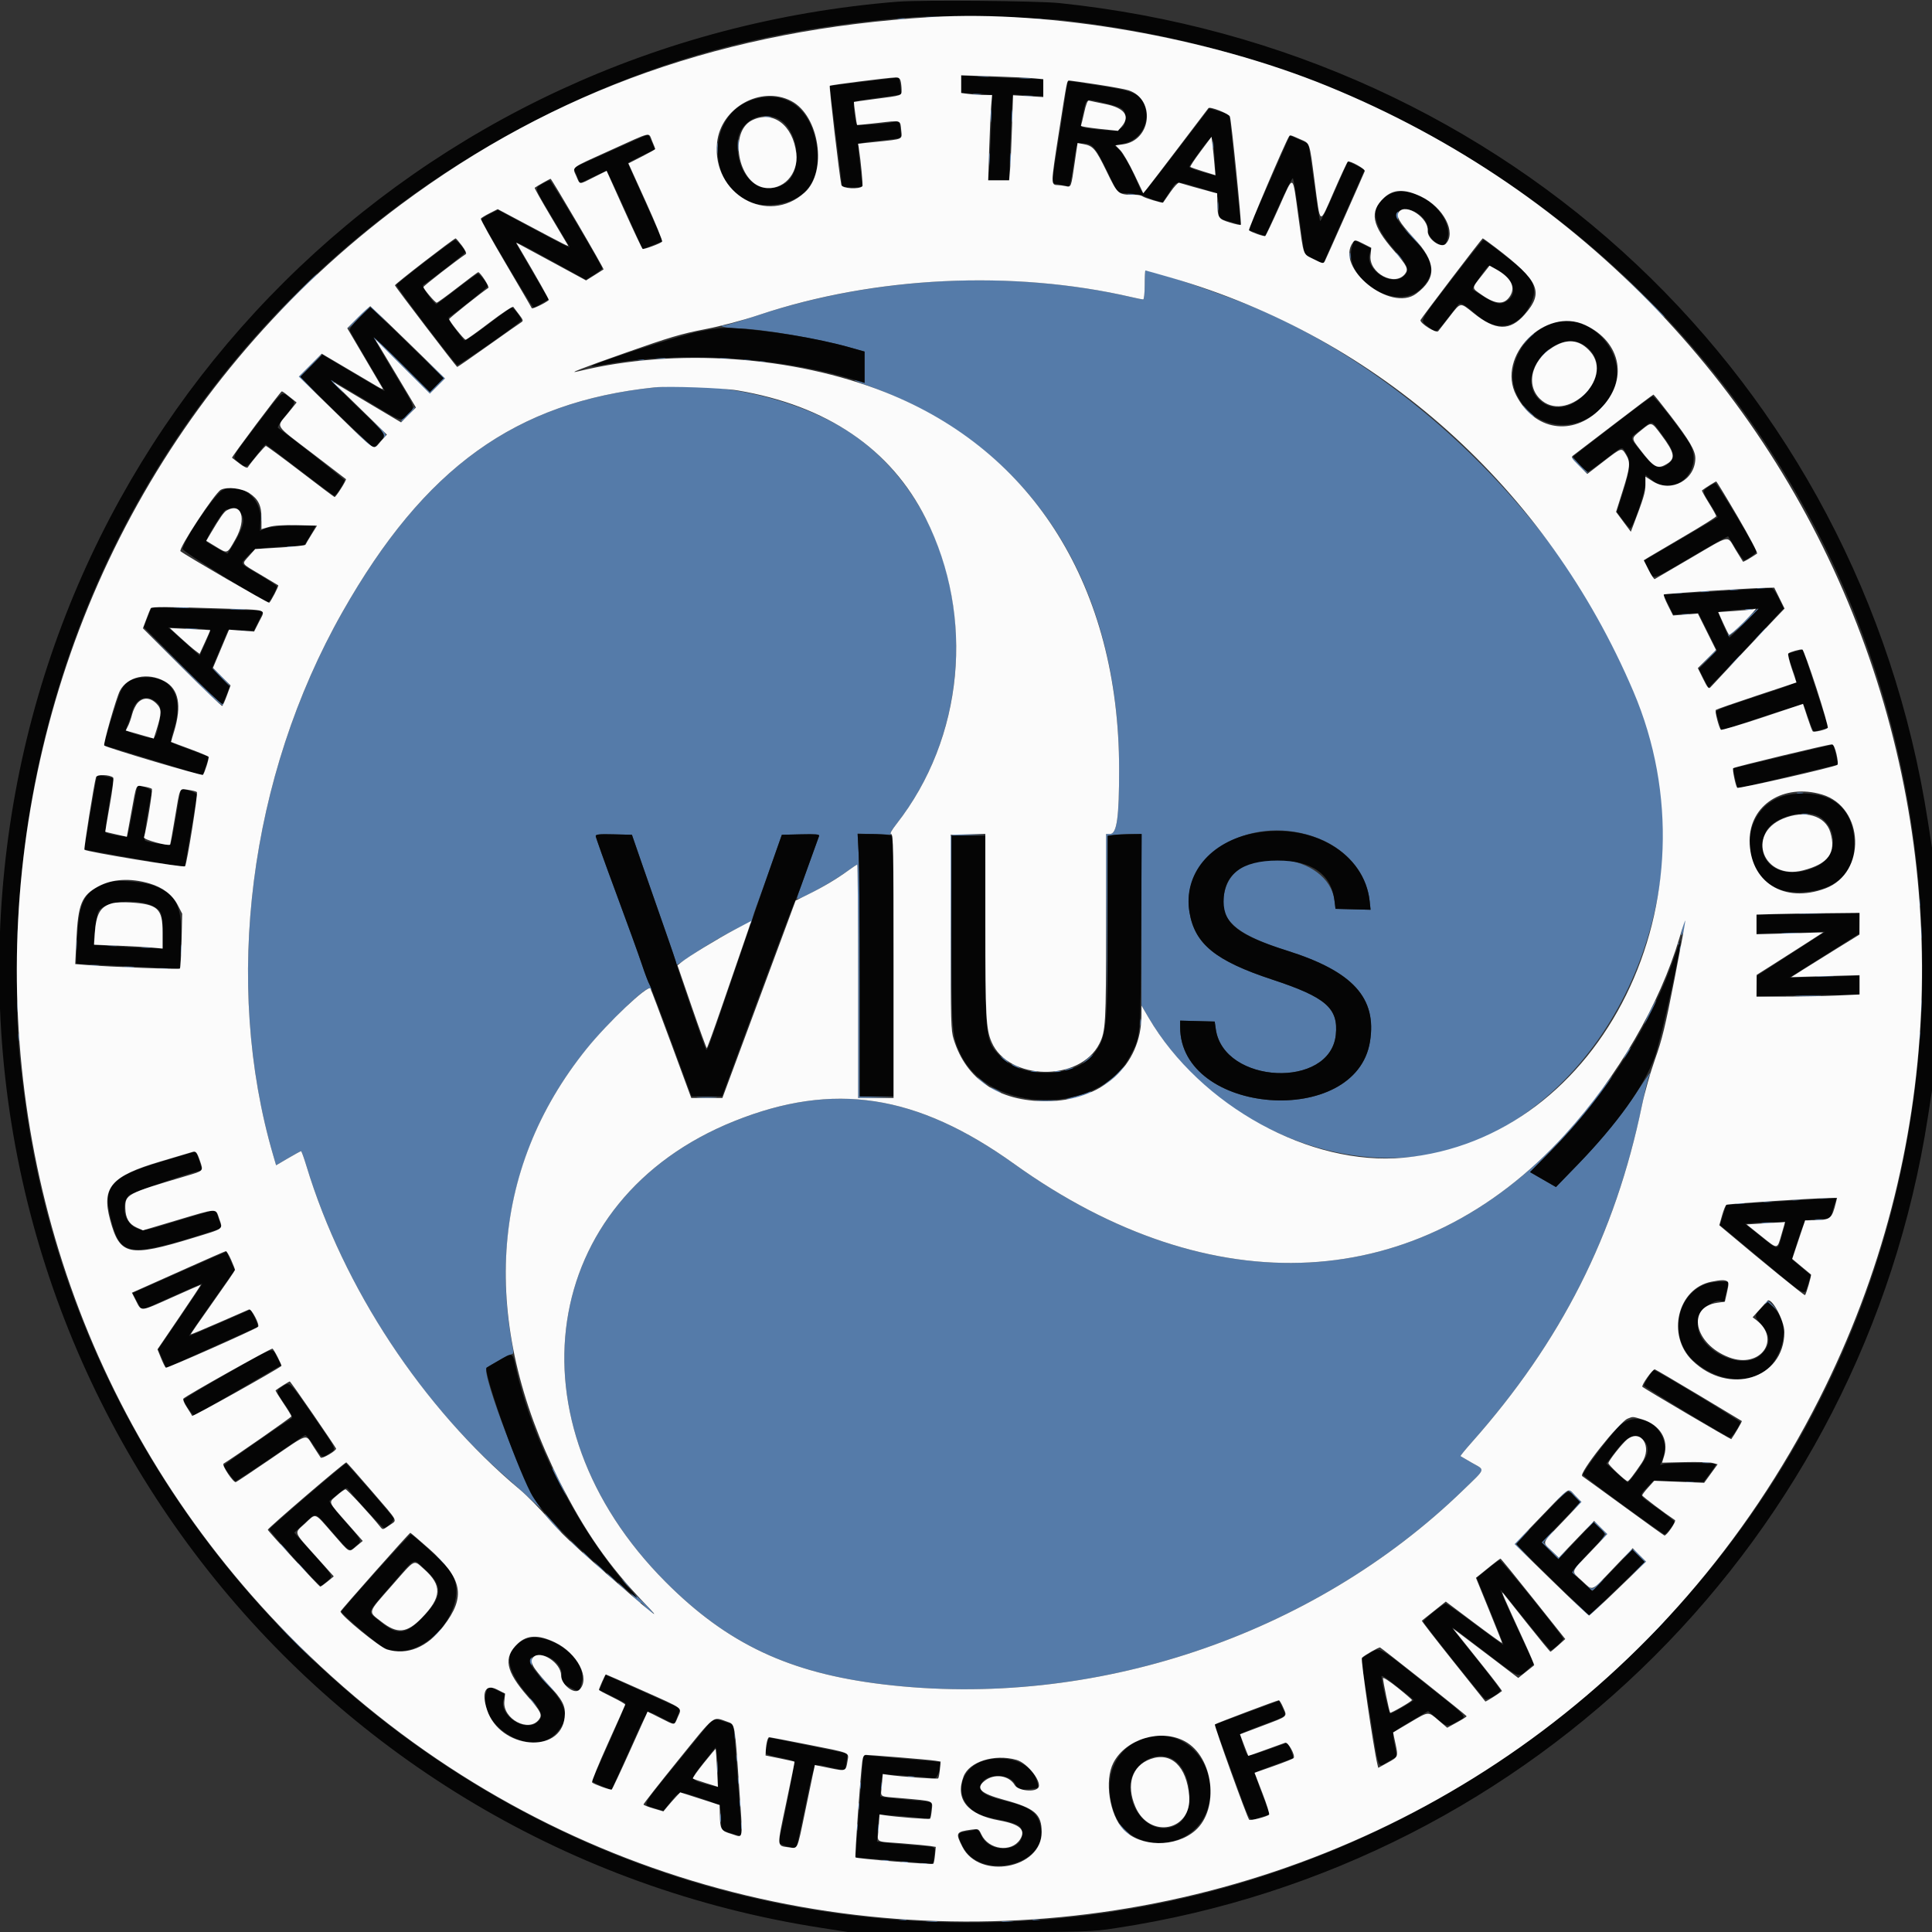 <svg id="svg" version="1.1" xmlns="http://www.w3.org/2000/svg" xmlns:xlink="http://www.w3.org/1999/xlink" width="400" height="400" viewBox="0, 0, 400,400"><rect x="0" y="0" width="400" height="400" fill="#333333" stroke="none"/><g id="svgg"><path id="path0" d="M191.923 3.575 C 192.522 3.649,193.422 3.648,193.923 3.572 C 194.424 3.495,193.933 3.435,192.833 3.437 C 191.733 3.438,191.324 3.501,191.923 3.575 M207.589 3.575 C 208.188 3.649,209.088 3.648,209.589 3.572 C 210.090 3.495,209.600 3.435,208.500 3.437 C 207.400 3.438,206.990 3.501,207.589 3.575 M185.921 3.902 C 186.335 3.982,186.935 3.979,187.254 3.896 C 187.573 3.812,187.233 3.747,186.500 3.751 C 185.767 3.754,185.506 3.823,185.921 3.902 M214.254 3.902 C 214.669 3.982,215.269 3.979,215.587 3.896 C 215.906 3.812,215.567 3.747,214.833 3.751 C 214.100 3.754,213.839 3.823,214.254 3.902 M202.589 15.908 C 203.188 15.982,204.088 15.981,204.589 15.905 C 205.090 15.829,204.600 15.768,203.500 15.770 C 202.400 15.772,201.990 15.834,202.589 15.908 M211.256 16.242 C 211.855 16.316,212.755 16.314,213.256 16.238 C 213.757 16.162,213.267 16.101,212.167 16.103 C 211.067 16.105,210.657 16.167,211.256 16.242 M201.583 19.569 C 201.996 19.648,202.671 19.648,203.083 19.569 C 203.496 19.489,203.158 19.424,202.333 19.424 C 201.508 19.424,201.171 19.489,201.583 19.569 M212.088 19.906 C 212.595 19.982,213.345 19.980,213.755 19.901 C 214.165 19.822,213.750 19.760,212.833 19.762 C 211.917 19.765,211.581 19.829,212.088 19.906 M205.107 24.000 C 205.107 25.192,205.167 25.679,205.241 25.083 C 205.315 24.488,205.315 23.512,205.241 22.917 C 205.167 22.321,205.107 22.808,205.107 24.000 M209.440 24.000 C 209.440 25.192,209.501 25.679,209.574 25.083 C 209.648 24.488,209.648 23.512,209.574 22.917 C 209.501 22.321,209.440 22.808,209.440 24.000 M158.254 24.236 C 158.669 24.315,159.269 24.312,159.587 24.229 C 159.906 24.146,159.567 24.080,158.833 24.084 C 158.100 24.088,157.839 24.156,158.254 24.236 M152.770 30.167 C 152.772 31.267,152.834 31.676,152.908 31.077 C 152.982 30.478,152.981 29.578,152.905 29.077 C 152.829 28.576,152.768 29.067,152.770 30.167 M148.433 30.667 C 148.433 31.675,148.496 32.087,148.572 31.583 C 148.648 31.079,148.648 30.254,148.572 29.750 C 148.496 29.246,148.433 29.658,148.433 30.667 M251.077 30.000 C 251.077 30.642,251.146 30.904,251.230 30.583 C 251.314 30.262,251.314 29.738,251.230 29.417 C 251.146 29.096,251.077 29.358,251.077 30.000 M204.773 33.000 C 204.773 34.192,204.834 34.679,204.908 34.083 C 204.982 33.487,204.982 32.512,204.908 31.917 C 204.834 31.321,204.773 31.808,204.773 33.000 M209.107 33.000 C 209.107 34.192,209.167 34.679,209.241 34.083 C 209.315 33.487,209.315 32.512,209.241 31.917 C 209.167 31.321,209.107 31.808,209.107 33.000 M233.587 40.236 C 234.002 40.315,234.602 40.312,234.921 40.229 C 235.239 40.146,234.900 40.080,234.167 40.084 C 233.433 40.088,233.173 40.156,233.587 40.236 M252.091 42.667 C 252.091 43.492,252.156 43.829,252.235 43.417 C 252.315 43.004,252.315 42.329,252.235 41.917 C 252.156 41.504,252.091 41.842,252.091 42.667 M289.222 43.889 C 288.921 44.190,288.940 45.257,289.250 45.448 C 289.387 45.533,289.500 45.167,289.500 44.635 C 289.500 44.102,289.487 43.667,289.472 43.667 C 289.457 43.667,289.344 43.767,289.222 43.889 M292.333 49.167 C 293.329 50.175,294.219 51.000,294.311 51.000 C 294.402 51.000,293.662 50.175,292.667 49.167 C 291.671 48.158,290.781 47.333,290.689 47.333 C 290.598 47.333,291.338 48.158,292.333 49.167 M279.411 53.000 C 279.411 53.642,279.479 53.904,279.563 53.583 C 279.647 53.262,279.647 52.737,279.563 52.417 C 279.479 52.096,279.411 52.358,279.411 53.000 M289.000 52.438 C 289.000 52.495,289.487 52.983,290.083 53.521 L 291.167 54.500 290.188 53.417 C 289.275 52.407,289.000 52.180,289.000 52.438 M237.000 59.000 C 237.000 60.650,236.859 62.000,236.687 62.000 C 236.515 62.000,235.428 61.781,234.271 61.513 C 209.500 55.784,181.070 57.188,156.680 65.347 C 153.414 66.440,150.388 67.344,149.954 67.357 C 148.289 67.406,150.447 67.952,152.404 67.977 C 157.326 68.037,168.814 69.958,175.750 71.880 L 179.000 72.781 179.000 76.049 L 179.000 79.317 178.145 78.992 C 177.675 78.813,177.112 78.674,176.895 78.684 C 176.678 78.693,178.075 79.270,180.000 79.965 C 213.183 91.945,231.650 120.221,231.702 159.131 C 231.716 169.223,231.235 172.667,229.814 172.667 L 229.000 172.667 229.080 191.417 L 229.161 210.167 229.250 191.626 L 229.339 173.086 230.586 172.880 C 231.272 172.767,232.846 172.672,234.083 172.670 L 236.333 172.667 236.333 190.424 L 236.333 208.181 237.812 210.707 C 251.431 233.972,281.121 245.640,304.167 236.783 C 333.936 225.343,351.421 186.421,341.820 152.966 C 331.469 116.896,297.754 80.002,260.500 63.980 C 253.780 61.089,238.888 56.000,237.151 56.000 C 237.068 56.000,237.000 57.350,237.000 59.000 M60.995 61.250 L 56.500 65.833 61.083 61.338 C 63.604 58.866,65.667 56.803,65.667 56.755 C 65.667 56.516,65.171 56.992,60.995 61.250 M339.995 61.083 C 342.468 63.604,344.530 65.667,344.579 65.667 C 344.818 65.667,344.341 65.171,340.083 60.995 L 335.500 56.500 339.995 61.083 M74.241 65.592 C 73.008 66.834,72.000 67.941,72.000 68.052 C 72.000 68.163,73.044 67.185,74.319 65.877 L 76.639 63.500 78.569 65.333 L 80.500 67.167 78.678 65.250 C 76.464 62.921,76.927 62.885,74.241 65.592 M316.315 70.250 L 315.167 71.500 316.417 70.351 C 317.580 69.282,317.820 69.000,317.565 69.000 C 317.510 69.000,316.947 69.563,316.315 70.250 M77.333 69.920 C 77.333 70.147,77.483 70.333,77.667 70.333 C 77.850 70.333,77.962 70.468,77.917 70.633 C 77.871 70.798,77.944 70.911,78.079 70.883 C 78.215 70.856,80.727 73.231,83.663 76.163 L 89.000 81.492 90.579 79.912 L 92.159 78.332 90.000 76.249 L 87.841 74.167 89.829 76.253 L 91.818 78.339 90.408 79.749 L 88.999 81.158 83.166 75.333 C 79.958 72.129,77.333 69.693,77.333 69.920 M319.479 73.417 L 318.500 74.500 319.583 73.521 C 320.179 72.983,320.667 72.495,320.667 72.438 C 320.667 72.180,320.392 72.407,319.479 73.417 M64.164 75.669 L 61.846 78.005 63.836 79.919 L 65.825 81.833 64.006 79.915 L 62.187 77.998 64.501 75.665 C 65.774 74.383,66.740 73.333,66.649 73.333 C 66.557 73.333,65.439 74.385,64.164 75.669 M135.750 74.239 C 136.254 74.315,137.079 74.315,137.583 74.239 C 138.087 74.162,137.675 74.100,136.667 74.100 C 135.658 74.100,135.246 74.162,135.750 74.239 M149.256 74.242 C 149.855 74.316,150.755 74.314,151.256 74.238 C 151.757 74.162,151.267 74.101,150.167 74.103 C 149.067 74.105,148.657 74.167,149.256 74.242 M132.083 74.563 C 132.404 74.647,132.929 74.647,133.250 74.563 C 133.571 74.479,133.308 74.411,132.667 74.411 C 132.025 74.411,131.762 74.479,132.083 74.563 M154.254 74.569 C 154.669 74.649,155.269 74.646,155.587 74.562 C 155.906 74.479,155.567 74.414,154.833 74.417 C 154.100 74.421,153.839 74.489,154.254 74.569 M157.417 74.896 C 157.737 74.980,158.262 74.980,158.583 74.896 C 158.904 74.813,158.642 74.744,158.000 74.744 C 157.358 74.744,157.096 74.813,157.417 74.896 M69.500 80.000 C 70.858 81.391,71.641 81.892,70.412 80.583 C 70.024 80.171,69.683 79.683,69.654 79.500 C 69.624 79.317,69.465 79.204,69.300 79.250 C 69.135 79.296,69.000 79.183,69.000 79.000 C 69.000 78.817,68.820 78.667,68.599 78.667 C 68.378 78.667,68.784 79.267,69.500 80.000 M135.500 80.205 C 106.716 83.219,87.859 96.795,70.894 126.719 C 51.566 160.813,46.131 203.495,56.569 239.212 L 57.167 241.258 59.658 239.795 C 61.029 238.991,62.232 238.333,62.332 238.333 C 62.432 238.333,62.935 239.721,63.449 241.417 C 70.763 265.541,86.158 289.527,104.833 305.895 C 107.033 307.824,109.726 310.249,110.816 311.284 C 112.091 312.494,112.418 312.716,111.732 311.904 C 108.841 308.484,99.513 284.039,100.759 283.151 C 101.634 282.528,105.725 280.333,106.012 280.333 C 106.289 280.333,106.336 279.959,106.170 279.083 C 101.325 253.607,108.569 229.719,126.726 211.300 C 131.539 206.418,134.320 204.108,134.687 204.687 C 134.853 204.951,134.992 205.049,134.995 204.905 C 134.998 204.761,134.787 204.311,134.527 203.905 C 134.267 203.499,133.532 201.592,132.894 199.667 C 132.256 197.742,129.844 191.075,127.534 184.852 C 125.223 178.629,123.333 173.337,123.333 173.091 C 123.333 172.739,124.125 172.665,127.083 172.739 L 130.833 172.833 133.079 179.333 C 134.314 182.908,136.411 188.908,137.739 192.667 C 139.067 196.425,140.121 199.606,140.082 199.735 C 140.042 199.865,140.945 199.320,142.088 198.524 C 147.300 194.895,154.743 190.814,155.430 191.209 C 155.652 191.336,155.732 191.328,155.609 191.190 C 155.485 191.052,155.921 189.491,156.578 187.720 C 157.234 185.949,158.694 181.875,159.822 178.667 L 161.872 172.833 165.809 172.739 C 168.903 172.665,169.712 172.736,169.586 173.072 C 169.498 173.308,168.860 175.075,168.170 177.000 C 167.480 178.925,166.484 181.675,165.957 183.112 C 165.431 184.548,165.000 185.863,165.000 186.033 C 165.000 186.658,172.213 182.725,175.569 180.270 C 176.524 179.571,177.386 179.000,177.486 179.000 C 177.585 179.000,177.667 189.875,177.667 203.167 L 177.667 227.333 181.417 227.263 L 185.167 227.192 181.583 227.085 L 178.000 226.977 177.999 204.072 C 177.998 191.474,177.899 179.234,177.778 176.872 L 177.559 172.577 181.363 172.722 C 183.455 172.801,184.909 172.812,184.595 172.744 C 184.131 172.645,184.327 172.235,185.637 170.561 C 205.616 145.036,200.682 105.464,175.500 89.253 C 165.048 82.525,148.689 78.825,135.500 80.205 M327.812 81.750 L 326.833 82.833 327.917 81.854 C 328.512 81.316,329.000 80.828,329.000 80.771 C 329.000 80.513,328.725 80.740,327.812 81.750 M331.146 84.750 L 330.167 85.833 331.250 84.854 C 331.846 84.316,332.333 83.828,332.333 83.771 C 332.333 83.513,332.058 83.740,331.146 84.750 M84.293 85.750 C 83.446 86.621,82.852 87.333,82.974 87.333 C 83.271 87.333,86.164 84.372,85.979 84.257 C 85.899 84.207,85.140 84.879,84.293 85.750 M316.333 85.167 C 316.955 85.808,317.539 86.333,317.631 86.333 C 317.722 86.333,317.289 85.808,316.667 85.167 C 316.045 84.525,315.461 84.000,315.369 84.000 C 315.278 84.000,315.711 84.525,316.333 85.167 M78.294 88.386 C 79.242 89.400,79.656 90.093,79.490 90.386 C 79.283 90.749,79.321 90.754,79.691 90.411 C 80.069 90.059,79.868 89.722,78.494 88.411 L 76.843 86.833 78.294 88.386 M75.243 90.994 C 76.969 92.783,77.391 93.070,77.743 92.691 C 78.088 92.321,78.083 92.283,77.717 92.491 C 77.416 92.662,76.587 92.099,75.217 90.794 L 73.167 88.841 75.243 90.994 M325.333 94.642 C 325.333 94.937,328.628 98.164,328.742 97.980 C 328.792 97.899,328.046 97.067,327.083 96.130 C 326.121 95.192,325.333 94.523,325.333 94.642 M54.084 107.167 C 54.088 107.900,54.156 108.161,54.236 107.746 C 54.315 107.331,54.312 106.731,54.229 106.413 C 54.146 106.094,54.080 106.433,54.084 107.167 M59.583 113.235 C 59.996 113.315,60.671 113.315,61.083 113.235 C 61.496 113.156,61.158 113.091,60.333 113.091 C 59.508 113.091,59.171 113.156,59.583 113.235 M363.917 121.902 C 364.329 121.981,365.004 121.981,365.417 121.902 C 365.829 121.822,365.492 121.757,364.667 121.757 C 363.842 121.757,363.504 121.822,363.917 121.902 M358.250 122.235 C 358.662 122.315,359.337 122.315,359.750 122.235 C 360.162 122.156,359.825 122.091,359.000 122.091 C 358.175 122.091,357.837 122.156,358.250 122.235 M352.250 122.569 C 352.662 122.648,353.337 122.648,353.750 122.569 C 354.162 122.489,353.825 122.424,353.000 122.424 C 352.175 122.424,351.837 122.489,352.250 122.569 M346.583 122.902 C 346.996 122.981,347.671 122.981,348.083 122.902 C 348.496 122.822,348.158 122.757,347.333 122.757 C 346.508 122.757,346.171 122.822,346.583 122.902 M36.259 125.911 C 37.043 125.982,38.243 125.981,38.925 125.909 C 39.608 125.837,38.967 125.780,37.500 125.781 C 36.033 125.782,35.475 125.841,36.259 125.911 M47.925 126.244 C 48.709 126.315,49.909 126.314,50.592 126.242 C 51.275 126.171,50.633 126.113,49.167 126.114 C 47.700 126.115,47.141 126.174,47.925 126.244 M361.417 126.230 C 361.738 126.314,362.262 126.314,362.583 126.230 C 362.904 126.146,362.642 126.077,362.000 126.077 C 361.358 126.077,361.096 126.146,361.417 126.230 M361.017 128.816 C 359.476 130.365,358.068 131.542,357.889 131.432 C 357.699 131.314,357.671 131.405,357.823 131.650 C 358.031 131.986,364.000 126.612,364.000 126.090 C 364.000 125.852,363.624 126.195,361.017 128.816 M348.254 127.236 C 348.669 127.315,349.269 127.312,349.587 127.229 C 349.906 127.146,349.567 127.080,348.833 127.084 C 348.100 127.088,347.839 127.156,348.254 127.236 M37.645 138.065 C 44.771 145.266,46.333 146.649,46.333 145.758 C 46.333 145.647,46.228 145.661,46.098 145.790 C 45.969 145.920,42.182 142.382,37.682 137.929 L 29.500 129.833 37.645 138.065 M38.583 130.241 C 39.179 130.315,40.154 130.315,40.750 130.241 C 41.346 130.167,40.858 130.107,39.667 130.107 C 38.475 130.107,37.987 130.167,38.583 130.241 M364.151 131.417 L 362.833 132.833 364.250 131.516 C 365.029 130.791,365.667 130.153,365.667 130.099 C 365.667 129.847,365.376 130.099,364.151 131.417 M49.587 130.569 C 50.002 130.649,50.602 130.646,50.921 130.562 C 51.239 130.479,50.900 130.414,50.167 130.417 C 49.433 130.421,49.173 130.489,49.587 130.569 M353.322 136.583 L 351.500 138.500 353.417 136.678 C 354.471 135.676,355.333 134.813,355.333 134.761 C 355.333 134.514,355.015 134.803,353.322 136.583 M358.818 137.083 L 357.500 138.500 358.917 137.182 C 360.234 135.957,360.487 135.667,360.234 135.667 C 360.180 135.667,359.542 136.304,358.818 137.083 M45.667 140.167 C 46.662 141.175,47.552 142.000,47.644 142.000 C 47.736 142.000,46.996 141.175,46.000 140.167 C 45.004 139.158,44.114 138.333,44.023 138.333 C 43.931 138.333,44.671 139.158,45.667 140.167 M372.083 164.230 C 372.404 164.314,372.929 164.314,373.250 164.230 C 373.571 164.146,373.308 164.077,372.667 164.077 C 372.025 164.077,371.762 164.146,372.083 164.230 M373.083 168.563 C 373.404 168.647,373.929 168.647,374.250 168.563 C 374.571 168.479,374.308 168.411,373.667 168.411 C 373.025 168.411,372.762 168.479,373.083 168.563 M271.851 173.162 C 278.467 175.383,282.939 180.506,283.578 186.595 L 283.762 188.357 280.131 188.262 L 276.500 188.167 276.296 186.493 C 275.086 176.585,256.557 174.485,253.725 183.936 C 251.900 190.029,255.068 193.227,266.500 196.831 C 280.098 201.117,285.100 206.607,283.644 215.647 C 280.740 233.682,244.333 230.879,244.333 212.620 L 244.333 211.311 247.913 211.405 L 251.493 211.500 251.720 213.089 C 253.343 224.469,275.400 225.507,276.561 214.259 C 277.131 208.739,274.531 206.475,263.419 202.813 C 251.634 198.930,247.356 195.446,246.261 188.838 C 244.333 177.204,258.337 168.626,271.851 173.162 M196.820 173.083 C 196.732 173.313,196.700 181.900,196.750 192.167 L 196.839 210.833 196.920 191.928 L 197.000 173.023 200.583 172.915 L 204.167 172.808 200.573 172.737 C 197.951 172.686,196.936 172.779,196.820 173.083 M3.751 186.500 C 3.754 187.233,3.823 187.494,3.902 187.079 C 3.982 186.665,3.979 186.065,3.896 185.746 C 3.812 185.427,3.747 185.767,3.751 186.500 M397.417 186.833 C 397.421 187.567,397.489 187.827,397.569 187.413 C 397.649 186.998,397.646 186.398,397.562 186.079 C 397.479 185.761,397.414 186.100,397.417 186.833 M372.750 189.247 C 373.988 189.311,376.012 189.311,377.250 189.247 C 378.488 189.183,377.475 189.131,375.000 189.131 C 372.525 189.131,371.512 189.183,372.750 189.247 M348.550 191.250 C 348.440 191.754,348.250 192.542,348.129 193.000 C 347.979 193.570,348.018 193.728,348.254 193.500 C 348.443 193.317,348.702 192.529,348.828 191.750 C 349.083 190.185,348.867 189.798,348.550 191.250 M3.437 192.833 C 3.438 193.933,3.501 194.343,3.575 193.744 C 3.649 193.145,3.648 192.245,3.572 191.744 C 3.495 191.243,3.435 191.733,3.437 192.833 M397.773 193.000 C 397.773 194.192,397.834 194.679,397.908 194.083 C 397.982 193.487,397.982 192.512,397.908 191.917 C 397.834 191.321,397.773 191.808,397.773 193.000 M369.083 193.245 C 369.954 193.314,371.379 193.314,372.250 193.245 C 373.121 193.176,372.408 193.120,370.667 193.120 C 368.925 193.120,368.212 193.176,369.083 193.245 M15.767 195.667 C 15.767 196.675,15.829 197.088,15.905 196.583 C 15.982 196.079,15.982 195.254,15.905 194.750 C 15.829 194.246,15.767 194.658,15.767 195.667 M37.433 196.667 C 37.433 197.675,37.496 198.088,37.572 197.583 C 37.648 197.079,37.648 196.254,37.572 195.750 C 37.496 195.246,37.433 195.658,37.433 196.667 M347.537 195.833 C 347.811 197.059,348.002 197.325,347.995 196.472 C 347.992 196.121,347.838 195.608,347.651 195.333 C 347.404 194.968,347.373 195.103,347.537 195.833 M22.421 195.906 C 22.928 195.982,23.678 195.980,24.088 195.901 C 24.498 195.822,24.083 195.760,23.167 195.762 C 22.250 195.765,21.915 195.829,22.421 195.906 M29.421 196.239 C 29.928 196.316,30.678 196.314,31.088 196.235 C 31.498 196.156,31.083 196.093,30.167 196.095 C 29.250 196.098,28.915 196.163,29.421 196.239 M18.755 199.906 C 19.261 199.982,20.011 199.980,20.421 199.901 C 20.831 199.822,20.417 199.760,19.500 199.762 C 18.583 199.765,18.248 199.829,18.755 199.906 M25.750 200.239 C 26.254 200.315,27.079 200.315,27.583 200.239 C 28.087 200.162,27.675 200.100,26.667 200.100 C 25.658 200.100,25.246 200.162,25.750 200.239 M33.088 200.573 C 33.595 200.649,34.345 200.647,34.755 200.568 C 35.165 200.489,34.750 200.426,33.833 200.429 C 32.917 200.431,32.581 200.496,33.088 200.573 M376.427 202.245 C 377.303 202.314,378.653 202.313,379.427 202.244 C 380.200 202.174,379.483 202.117,377.833 202.118 C 376.183 202.119,375.550 202.177,376.427 202.245 M372.083 206.247 C 373.321 206.311,375.346 206.311,376.583 206.247 C 377.821 206.183,376.808 206.131,374.333 206.131 C 371.858 206.131,370.846 206.183,372.083 206.247 M397.773 208.333 C 397.773 209.525,397.834 210.012,397.908 209.417 C 397.982 208.821,397.982 207.846,397.908 207.250 C 397.834 206.654,397.773 207.142,397.773 208.333 M3.437 208.500 C 3.438 209.600,3.501 210.010,3.575 209.411 C 3.649 208.812,3.648 207.912,3.572 207.411 C 3.495 206.910,3.435 207.400,3.437 208.500 M341.570 209.512 C 340.893 210.880,340.411 212.000,340.499 212.000 C 340.721 212.000,343.071 207.293,342.922 207.144 C 342.856 207.078,342.247 208.143,341.570 209.512 M236.077 211.667 C 236.077 212.308,236.146 212.571,236.230 212.250 C 236.314 211.929,236.314 211.404,236.230 211.083 C 236.146 210.762,236.077 211.025,236.077 211.667 M397.417 214.500 C 397.421 215.233,397.489 215.494,397.569 215.079 C 397.649 214.665,397.646 214.065,397.562 213.746 C 397.479 213.427,397.414 213.767,397.417 214.500 M3.751 214.833 C 3.754 215.567,3.823 215.827,3.902 215.413 C 3.982 214.998,3.979 214.398,3.896 214.079 C 3.812 213.761,3.747 214.100,3.751 214.833 M337.127 217.417 C 335.980 219.363,335.905 219.530,336.489 218.833 C 337.166 218.027,337.750 217.000,337.531 217.000 C 337.444 217.000,337.262 217.188,337.127 217.417 M225.000 219.374 C 223.838 220.392,223.838 220.394,224.907 219.683 C 225.497 219.290,226.068 218.826,226.176 218.651 C 226.498 218.131,226.231 218.295,225.000 219.374 M207.000 218.759 C 207.000 218.823,207.487 219.232,208.083 219.668 C 208.754 220.158,208.987 220.239,208.694 219.879 C 208.250 219.332,207.000 218.506,207.000 218.759 M210.000 220.833 C 210.458 221.095,210.983 221.310,211.167 221.310 C 211.350 221.310,211.125 221.095,210.667 220.833 C 210.208 220.571,209.683 220.357,209.500 220.357 C 209.317 220.357,209.542 220.571,210.000 220.833 M231.000 222.430 C 229.992 223.392,228.792 224.445,228.333 224.771 C 227.532 225.340,227.541 225.340,228.581 224.777 C 229.524 224.267,233.403 220.655,232.989 220.673 C 232.903 220.677,232.008 221.467,231.000 222.430 M221.000 221.333 C 220.313 221.553,220.284 221.605,220.833 221.628 C 221.200 221.644,221.725 221.511,222.000 221.333 C 222.584 220.956,222.179 220.956,221.000 221.333 M213.417 221.896 C 213.737 221.980,214.262 221.980,214.583 221.896 C 214.904 221.813,214.642 221.744,214.000 221.744 C 213.358 221.744,213.096 221.813,213.417 221.896 M218.417 221.896 C 218.737 221.980,219.262 221.980,219.583 221.896 C 219.904 221.813,219.642 221.744,219.000 221.744 C 218.358 221.744,218.096 221.813,218.417 221.896 M339.428 225.297 C 336.137 230.383,331.529 236.090,326.655 241.115 L 322.143 245.767 319.460 244.220 L 316.777 242.672 321.141 238.253 C 325.444 233.895,329.889 228.625,332.678 224.573 C 334.772 221.531,333.826 222.611,330.406 227.167 C 300.248 267.334,254.110 272.629,209.992 240.984 C 189.791 226.495,172.570 223.863,152.003 232.122 C 111.661 248.320,104.804 294.424,137.814 327.534 C 150.602 340.361,163.417 346.394,182.833 348.727 C 226.283 353.949,271.748 338.731,302.909 308.536 C 307.728 303.867,307.539 304.449,304.750 302.859 C 303.512 302.154,302.447 301.532,302.382 301.476 C 302.318 301.421,303.371 300.129,304.724 298.605 C 323.464 277.484,334.609 255.238,340.169 227.853 C 340.651 225.480,341.197 223.255,341.383 222.908 C 342.305 221.184,341.272 222.447,339.428 225.297 M202.832 223.614 C 203.195 224.044,203.794 224.550,204.163 224.738 C 204.871 225.101,204.768 224.989,203.169 223.662 C 202.207 222.863,202.195 222.861,202.832 223.614 M205.000 225.163 C 205.000 225.392,207.041 226.403,207.193 226.251 C 207.266 226.179,206.802 225.870,206.162 225.565 C 205.523 225.260,205.000 225.080,205.000 225.163 M225.277 226.168 C 225.184 226.260,223.997 226.627,222.638 226.983 C 221.279 227.339,220.488 227.638,220.882 227.648 C 221.662 227.668,226.000 226.401,226.000 226.153 C 226.000 225.947,225.487 225.958,225.277 226.168 M144.583 227.246 C 145.546 227.313,147.121 227.313,148.083 227.246 C 149.046 227.178,148.258 227.123,146.333 227.123 C 144.408 227.123,143.621 227.178,144.583 227.246 M214.762 227.913 C 215.823 227.980,217.473 227.979,218.429 227.912 C 219.385 227.845,218.517 227.791,216.500 227.791 C 214.483 227.792,213.701 227.847,214.762 227.913 M376.917 248.235 C 377.329 248.315,378.004 248.315,378.417 248.235 C 378.829 248.156,378.492 248.091,377.667 248.091 C 376.842 248.091,376.504 248.156,376.917 248.235 M371.250 248.569 C 371.662 248.648,372.337 248.648,372.750 248.569 C 373.162 248.489,372.825 248.424,372.000 248.424 C 371.175 248.424,370.837 248.489,371.250 248.569 M365.250 248.902 C 365.662 248.981,366.337 248.981,366.750 248.902 C 367.162 248.822,366.825 248.757,366.000 248.757 C 365.175 248.757,364.837 248.822,365.250 248.902 M359.583 249.235 C 359.996 249.315,360.671 249.315,361.083 249.235 C 361.496 249.156,361.158 249.091,360.333 249.091 C 359.508 249.091,359.171 249.156,359.583 249.235 M375.921 252.569 C 376.335 252.649,376.935 252.646,377.254 252.562 C 377.573 252.479,377.233 252.414,376.500 252.417 C 375.767 252.421,375.506 252.489,375.921 252.569 M364.923 253.242 C 365.522 253.316,366.422 253.314,366.923 253.238 C 367.424 253.162,366.933 253.101,365.833 253.103 C 364.733 253.105,364.324 253.167,364.923 253.242 M365.468 269.718 C 365.315 269.966,365.377 270.012,365.642 269.848 C 365.892 269.694,366.471 269.970,367.110 270.547 L 368.167 271.500 367.188 270.417 C 366.128 269.244,365.835 269.125,365.468 269.718 M334.667 295.500 C 333.857 296.325,333.270 297.000,333.361 297.000 C 333.453 297.000,334.190 296.325,335.000 295.500 C 335.810 294.675,336.397 294.000,336.305 294.000 C 336.214 294.000,335.476 294.675,334.667 295.500 M352.587 302.902 C 353.002 302.982,353.602 302.979,353.921 302.896 C 354.239 302.812,353.900 302.747,353.167 302.751 C 352.433 302.754,352.173 302.823,352.587 302.902 M114.333 304.119 C 114.333 304.481,116.988 309.667,117.174 309.667 C 117.323 309.667,114.774 304.367,114.461 304.028 C 114.391 303.951,114.333 303.992,114.333 304.119 M349.254 306.902 C 349.669 306.982,350.269 306.979,350.587 306.896 C 350.906 306.812,350.567 306.747,349.833 306.751 C 349.100 306.754,348.839 306.823,349.254 306.902 M323.151 309.750 L 321.833 311.167 323.255 309.844 L 324.677 308.521 325.908 309.753 L 327.140 310.984 326.161 312.075 L 325.182 313.167 326.330 312.088 L 327.478 311.009 326.171 309.671 C 324.574 308.036,324.749 308.032,323.151 309.750 M114.333 315.333 C 115.286 316.433,116.141 317.333,116.233 317.333 C 116.324 317.333,115.620 316.433,114.667 315.333 C 113.714 314.233,112.859 313.333,112.767 313.333 C 112.676 313.333,113.380 314.233,114.333 315.333 M328.975 315.917 L 328.167 316.833 329.093 316.016 L 330.020 315.198 331.244 316.422 L 332.469 317.646 331.660 318.573 L 330.852 319.500 331.831 318.587 L 332.810 317.675 331.504 316.337 C 329.952 314.748,329.998 314.755,328.975 315.917 M314.995 318.172 L 313.518 319.677 315.505 321.589 L 317.492 323.500 315.675 321.585 L 313.859 319.669 315.332 318.168 C 316.142 317.342,316.730 316.667,316.639 316.667 C 316.547 316.667,315.807 317.344,314.995 318.172 M320.326 318.174 L 319.189 319.348 320.927 321.085 L 322.664 322.823 323.749 321.669 L 324.833 320.515 323.742 321.495 L 322.650 322.474 321.086 320.911 L 319.523 319.347 320.660 318.174 C 321.286 317.528,321.722 317.000,321.631 317.000 C 321.539 317.000,320.952 317.528,320.326 318.174 M119.000 320.167 C 119.622 320.808,120.206 321.333,120.297 321.333 C 120.389 321.333,119.955 320.808,119.333 320.167 C 118.711 319.525,118.128 319.000,118.036 319.000 C 117.944 319.000,118.378 319.525,119.000 320.167 M58.000 319.771 C 58.000 319.828,58.487 320.316,59.083 320.854 L 60.167 321.833 59.188 320.750 C 58.275 319.740,58.000 319.513,58.000 319.771 M336.812 321.750 L 335.833 322.833 336.925 321.847 L 338.016 320.860 339.248 322.093 L 340.480 323.325 338.995 324.912 L 337.510 326.500 339.161 324.922 L 340.813 323.345 339.506 322.006 C 337.933 320.395,338.029 320.404,336.812 321.750 M120.667 321.438 C 120.667 321.495,121.154 321.983,121.750 322.521 L 122.833 323.500 121.854 322.417 C 120.942 321.407,120.667 321.180,120.667 321.438 M91.500 323.333 C 92.216 324.067,92.877 324.667,92.969 324.667 C 93.060 324.667,92.549 324.067,91.833 323.333 C 91.117 322.600,90.456 322.000,90.365 322.000 C 90.273 322.000,90.784 322.600,91.500 323.333 M124.000 324.500 C 124.622 325.142,125.206 325.667,125.297 325.667 C 125.389 325.667,124.955 325.142,124.333 324.500 C 123.711 323.858,123.128 323.333,123.036 323.333 C 122.944 323.333,123.378 323.858,124.000 324.500 M326.162 324.338 C 325.222 325.319,325.215 325.356,325.832 325.921 C 326.433 326.472,326.442 326.472,326.014 325.905 C 325.621 325.384,325.684 325.185,326.512 324.321 C 327.032 323.778,327.383 323.333,327.291 323.333 C 327.200 323.333,326.692 323.785,326.162 324.338 M61.667 323.771 C 61.667 323.828,62.154 324.316,62.750 324.854 L 63.833 325.833 62.854 324.750 C 61.942 323.740,61.667 323.513,61.667 323.771 M125.667 325.771 C 125.667 325.828,126.154 326.316,126.750 326.854 L 127.833 327.833 126.854 326.750 C 125.942 325.740,125.667 325.513,125.667 325.771 M128.667 327.104 C 128.667 327.162,129.154 327.649,129.750 328.188 L 130.833 329.167 129.854 328.083 C 128.942 327.074,128.667 326.847,128.667 327.104 M330.763 328.057 C 329.829 328.992,329.636 329.062,329.103 328.659 C 328.526 328.223,328.525 328.231,329.087 328.843 C 329.660 329.469,329.700 329.456,330.914 328.241 C 331.597 327.559,332.080 327.000,331.988 327.000 C 331.896 327.000,331.345 327.476,330.763 328.057 M128.000 327.771 C 128.000 327.828,128.487 328.316,129.083 328.854 L 130.167 329.833 129.188 328.750 C 128.275 327.740,128.000 327.513,128.000 327.771 M131.382 330.884 C 131.972 331.492,132.522 331.922,132.605 331.840 C 132.688 331.757,133.042 332.054,133.392 332.499 C 133.742 332.944,134.510 333.637,135.098 334.038 C 135.686 334.440,135.071 333.646,133.730 332.273 C 132.390 330.901,131.072 329.778,130.802 329.778 C 130.485 329.778,130.692 330.171,131.382 330.884 M326.916 332.666 L 328.999 334.826 330.583 333.168 L 332.167 331.510 330.582 332.993 L 328.996 334.476 326.915 332.491 L 324.833 330.507 326.916 332.666 M339.995 340.250 L 335.500 344.833 340.083 340.338 C 344.341 336.162,344.818 335.667,344.579 335.667 C 344.530 335.667,342.468 337.729,339.995 340.250 M61.167 340.333 C 63.545 342.717,65.565 344.667,65.657 344.667 C 65.749 344.667,63.878 342.717,61.500 340.333 C 59.122 337.950,57.101 336.000,57.010 336.000 C 56.918 336.000,58.789 337.950,61.167 340.333 M90.146 338.417 L 89.167 339.500 90.250 338.521 C 91.260 337.608,91.487 337.333,91.229 337.333 C 91.172 337.333,90.684 337.821,90.146 338.417 M109.889 343.222 C 109.588 343.523,109.607 344.590,109.917 344.782 C 110.054 344.867,110.167 344.501,110.167 343.968 C 110.167 343.436,110.154 343.000,110.139 343.000 C 110.124 343.000,110.011 343.100,109.889 343.222 M113.000 348.500 C 113.996 349.508,114.886 350.333,114.977 350.333 C 115.069 350.333,114.329 349.508,113.333 348.500 C 112.338 347.492,111.448 346.667,111.356 346.667 C 111.264 346.667,112.004 347.492,113.000 348.500 M109.667 351.771 C 109.667 351.828,110.154 352.316,110.750 352.854 L 111.833 353.833 110.854 352.750 C 109.942 351.740,109.667 351.513,109.667 351.771 M152.077 359.333 C 152.077 359.975,152.146 360.238,152.230 359.917 C 152.314 359.596,152.314 359.071,152.230 358.750 C 152.146 358.429,152.077 358.692,152.077 359.333 M152.411 364.000 C 152.411 364.642,152.479 364.904,152.563 364.583 C 152.647 364.262,152.647 363.738,152.563 363.417 C 152.479 363.096,152.411 363.358,152.411 364.000 M148.437 365.833 C 148.438 366.933,148.501 367.343,148.575 366.744 C 148.649 366.145,148.648 365.245,148.572 364.744 C 148.495 364.243,148.435 364.733,148.437 365.833 M152.744 368.667 C 152.744 369.308,152.813 369.571,152.896 369.250 C 152.980 368.929,152.980 368.404,152.896 368.083 C 152.813 367.762,152.744 368.025,152.744 368.667 M188.083 367.896 C 188.404 367.980,188.929 367.980,189.250 367.896 C 189.571 367.813,189.308 367.744,188.667 367.744 C 188.025 367.744,187.762 367.813,188.083 367.896 M178.077 369.667 C 178.077 370.308,178.146 370.571,178.230 370.250 C 178.314 369.929,178.314 369.404,178.230 369.083 C 178.146 368.762,178.077 369.025,178.077 369.667 M182.411 369.667 C 182.411 370.308,182.479 370.571,182.563 370.250 C 182.647 369.929,182.647 369.404,182.563 369.083 C 182.479 368.762,182.411 369.025,182.411 369.667 M153.077 373.333 C 153.077 373.975,153.146 374.238,153.230 373.917 C 153.314 373.596,153.314 373.071,153.230 372.750 C 153.146 372.429,153.077 372.692,153.077 373.333 M177.744 374.000 C 177.744 374.642,177.813 374.904,177.896 374.583 C 177.980 374.262,177.980 373.738,177.896 373.417 C 177.813 373.096,177.744 373.358,177.744 374.000 M149.091 376.333 C 149.091 377.158,149.156 377.496,149.235 377.083 C 149.315 376.671,149.315 375.996,149.235 375.583 C 149.156 375.171,149.091 375.508,149.091 376.333 M153.411 378.000 C 153.411 378.642,153.479 378.904,153.563 378.583 C 153.647 378.262,153.647 377.738,153.563 377.417 C 153.479 377.096,153.411 377.358,153.411 378.000 M177.411 378.333 C 177.411 378.975,177.479 379.238,177.563 378.917 C 177.647 378.596,177.647 378.071,177.563 377.750 C 177.479 377.429,177.411 377.692,177.411 378.333 M181.751 378.500 C 181.754 379.233,181.823 379.494,181.902 379.079 C 181.982 378.665,181.979 378.065,181.896 377.746 C 181.812 377.427,181.747 377.767,181.751 378.500 M232.667 378.833 C 233.289 379.475,233.872 380.000,233.964 380.000 C 234.056 380.000,233.622 379.475,233.000 378.833 C 232.378 378.192,231.794 377.667,231.703 377.667 C 231.611 377.667,232.045 378.192,232.667 378.833 M182.750 385.230 C 183.071 385.314,183.596 385.314,183.917 385.230 C 184.237 385.146,183.975 385.077,183.333 385.077 C 182.692 385.077,182.429 385.146,182.750 385.230 M186.750 385.563 C 187.071 385.647,187.596 385.647,187.917 385.563 C 188.237 385.479,187.975 385.411,187.333 385.411 C 186.692 385.411,186.429 385.479,186.750 385.563 M190.750 385.896 C 191.071 385.980,191.596 385.980,191.917 385.896 C 192.237 385.813,191.975 385.744,191.333 385.744 C 190.692 385.744,190.429 385.813,190.750 385.896 M186.254 397.569 C 186.669 397.649,187.269 397.646,187.587 397.562 C 187.906 397.479,187.567 397.414,186.833 397.417 C 186.100 397.421,185.839 397.489,186.254 397.569 M213.921 397.569 C 214.335 397.649,214.935 397.646,215.254 397.562 C 215.573 397.479,215.233 397.414,214.500 397.417 C 213.767 397.421,213.506 397.489,213.921 397.569 M191.923 397.908 C 192.522 397.982,193.422 397.981,193.923 397.905 C 194.424 397.829,193.933 397.768,192.833 397.770 C 191.733 397.772,191.324 397.834,191.923 397.908 M207.589 397.908 C 208.188 397.982,209.088 397.981,209.589 397.905 C 210.090 397.829,209.600 397.768,208.500 397.770 C 207.400 397.772,206.990 397.834,207.589 397.908 " stroke="none" fill="#557ba9" fill-rule="evenodd"></path><path id="path1" d="M185.833 0.351 C 86.307 8.374,8.473 85.688,0.506 184.443 C -7.965 289.453,65.879 382.979,170.023 399.143 L 175.546 400.000 200.627 400.000 C 225.577 400.000,225.737 399.996,231.104 399.181 C 317.694 386.038,385.668 318.132,399.143 231.310 L 400.000 225.787 400.000 200.667 L 400.000 175.546 399.143 170.023 C 384.975 78.736,312.348 10.320,219.333 0.638 C 214.847 0.171,190.639 -0.036,185.833 0.351 M219.667 4.150 C 322.428 15.463,397.993 98.736,397.993 200.667 C 397.993 321.920,289.951 414.262,169.864 395.644 C 84.218 382.365,16.042 312.590,5.032 226.945 C 3.654 216.229,3.504 213.643,3.504 200.667 C 3.504 125.196,45.155 57.773,112.628 24.022 C 136.794 11.933,160.248 5.682,189.500 3.532 C 193.845 3.212,215.108 3.648,219.667 4.150 M199.000 17.465 L 199.000 19.333 200.917 19.337 C 201.971 19.339,203.411 19.436,204.118 19.553 L 205.402 19.765 205.192 26.299 C 205.076 29.893,204.895 33.846,204.790 35.083 L 204.599 37.333 206.763 37.333 L 208.927 37.333 209.140 30.750 C 209.256 27.129,209.440 23.133,209.548 21.870 L 209.744 19.573 212.872 19.760 L 216.000 19.947 216.000 18.176 L 216.000 16.405 210.083 16.194 C 206.829 16.078,203.004 15.896,201.583 15.790 L 199.000 15.597 199.000 17.465 M178.833 16.901 C 174.983 17.356,171.815 17.752,171.793 17.781 C 171.771 17.810,172.327 22.333,173.029 27.833 C 173.730 33.333,174.311 38.094,174.319 38.412 C 174.331 38.886,178.077 38.997,178.537 38.537 C 178.557 38.517,178.355 36.577,178.087 34.227 C 177.507 29.124,177.042 29.699,182.231 29.102 C 187.254 28.523,186.630 28.873,186.421 26.754 C 186.267 25.188,186.176 25.024,185.541 25.157 C 182.929 25.705,177.565 26.042,177.337 25.672 C 177.028 25.172,176.604 21.285,176.834 21.055 C 176.926 20.963,179.137 20.602,181.746 20.254 C 184.355 19.906,186.514 19.594,186.542 19.560 C 186.695 19.381,186.216 16.006,186.041 16.037 C 185.927 16.057,182.683 16.446,178.833 16.901 M221.000 16.949 C 221.000 17.337,218.026 36.369,217.832 37.221 C 217.690 37.850,217.850 37.970,219.084 38.162 C 219.863 38.283,220.742 38.450,221.039 38.533 C 221.491 38.659,221.669 38.056,222.149 34.758 C 222.888 29.686,222.895 29.667,223.834 29.667 C 226.209 29.667,226.682 30.184,229.362 35.708 L 231.404 39.917 233.785 40.070 C 235.095 40.154,236.467 40.389,236.833 40.591 C 237.200 40.793,238.217 41.185,239.093 41.462 L 240.685 41.966 242.093 39.823 C 243.743 37.311,243.202 37.405,247.993 38.793 C 252.289 40.037,252.240 39.985,252.300 43.364 L 252.333 45.229 254.675 45.912 L 257.017 46.595 256.843 45.547 C 256.747 44.971,256.204 39.850,255.636 34.167 C 255.068 28.483,254.559 23.787,254.504 23.730 C 254.450 23.674,253.497 23.352,252.386 23.016 L 250.367 22.405 243.639 31.202 C 239.939 36.041,236.804 40.000,236.672 40.000 C 236.541 40.000,236.005 38.987,235.481 37.750 C 234.158 34.626,232.456 31.630,231.536 30.807 L 230.762 30.114 232.648 29.724 C 236.333 28.963,238.344 25.065,236.871 21.539 C 235.957 19.350,234.493 18.759,227.333 17.684 C 224.858 17.312,222.421 16.935,221.917 16.846 C 221.412 16.756,221.000 16.803,221.000 16.949 M156.500 20.448 C 144.662 23.519,146.673 42.488,158.833 42.454 C 166.700 42.432,170.676 37.066,168.863 28.917 C 167.355 22.140,162.582 18.870,156.500 20.448 M228.792 21.372 C 232.395 22.208,233.000 22.641,233.000 24.385 C 233.000 26.911,231.618 27.380,226.223 26.685 C 223.402 26.321,223.555 26.536,224.172 23.799 C 225.007 20.099,224.485 20.373,228.792 21.372 M160.800 24.465 C 165.345 26.364,166.498 35.529,162.502 37.999 C 157.668 40.986,152.667 36.914,152.667 29.990 C 152.667 25.676,156.868 22.822,160.800 24.465 M126.448 31.259 L 118.730 34.730 119.398 36.337 L 120.066 37.944 122.746 36.648 C 124.221 35.935,125.525 35.412,125.645 35.486 C 125.765 35.561,127.481 39.215,129.460 43.608 L 133.057 51.595 135.079 50.802 C 136.191 50.366,137.131 49.970,137.167 49.922 C 137.204 49.873,135.606 46.246,133.617 41.861 C 131.627 37.476,130.000 33.832,130.000 33.762 C 130.000 33.693,131.264 33.029,132.809 32.288 L 135.617 30.940 134.954 29.394 C 134.590 28.543,134.263 27.834,134.229 27.817 C 134.195 27.801,130.693 29.350,126.448 31.259 M251.476 32.762 L 251.713 36.358 250.814 36.132 C 248.267 35.493,246.171 34.764,246.205 34.530 C 246.227 34.386,247.277 32.873,248.539 31.169 C 251.189 27.590,251.135 27.561,251.476 32.762 M265.712 31.100 C 264.972 32.787,263.028 37.190,261.393 40.885 L 258.419 47.604 260.185 48.254 L 261.951 48.905 264.701 42.778 C 266.213 39.408,267.552 36.767,267.675 36.909 C 267.799 37.051,268.232 39.567,268.636 42.500 C 269.041 45.433,269.533 48.928,269.729 50.267 L 270.086 52.701 272.012 53.673 L 273.937 54.645 275.285 51.572 C 276.027 49.883,277.969 45.483,279.601 41.795 L 282.568 35.091 280.819 34.232 L 279.069 33.374 276.305 39.691 C 274.785 43.166,273.441 45.894,273.317 45.754 C 273.194 45.614,272.614 41.980,272.029 37.677 C 271.444 33.375,270.928 29.817,270.883 29.772 C 270.837 29.726,269.958 29.317,268.929 28.861 L 267.058 28.034 265.712 31.100 M112.253 38.098 C 110.636 39.052,110.492 38.577,114.379 45.133 C 116.238 48.268,117.828 50.956,117.913 51.106 C 118.098 51.432,116.688 50.721,108.969 46.592 L 103.104 43.455 101.385 44.296 C 100.440 44.759,99.667 45.282,99.667 45.458 C 99.667 45.964,110.136 63.650,110.441 63.659 C 110.591 63.663,111.363 63.287,112.155 62.822 L 113.596 61.978 110.433 56.572 C 108.694 53.599,107.125 50.897,106.948 50.567 C 106.560 49.845,107.121 50.118,115.569 54.762 L 121.305 57.916 122.986 56.882 C 123.910 56.314,124.667 55.708,124.667 55.537 C 124.667 54.962,114.171 37.344,113.833 37.354 C 113.650 37.359,112.939 37.694,112.253 38.098 M287.716 40.211 C 283.540 42.348,283.849 46.222,288.627 51.642 C 291.674 55.098,291.996 56.097,290.455 57.309 C 287.910 59.311,282.712 55.812,283.552 52.663 L 283.885 51.416 282.136 50.558 L 280.387 49.700 280.027 50.733 C 277.610 57.667,289.104 64.896,294.295 59.705 C 297.269 56.731,296.928 54.028,293.060 49.909 C 288.848 45.423,288.275 44.316,289.808 43.618 C 292.118 42.565,295.775 45.058,295.620 47.580 C 295.511 49.348,298.619 51.669,299.326 50.348 C 302.076 45.209,293.161 37.425,287.716 40.211 M88.000 54.209 C 84.792 56.686,82.120 58.842,82.063 59.000 C 81.951 59.313,94.190 75.433,94.671 75.605 C 95.008 75.726,107.777 66.799,107.941 66.328 C 108.076 65.942,106.366 63.667,105.941 63.667 C 105.768 63.667,103.526 65.272,100.958 67.234 C 98.248 69.305,96.194 70.659,96.061 70.462 C 95.936 70.275,95.100 69.179,94.204 68.026 C 93.283 66.842,92.718 65.836,92.905 65.715 C 94.388 64.751,101.000 59.462,101.000 59.239 C 101.000 58.802,99.294 56.667,98.944 56.667 C 98.774 56.667,96.804 58.089,94.567 59.827 C 92.330 61.565,90.425 62.983,90.333 62.978 C 89.876 62.952,87.255 59.253,87.556 59.056 C 89.327 57.898,96.333 52.456,96.333 52.238 C 96.333 51.745,94.604 49.666,94.210 49.686 C 94.003 49.696,91.208 51.732,88.000 54.209 M300.665 57.721 C 293.531 67.042,293.940 66.239,295.635 67.601 C 297.384 69.006,297.281 69.045,299.537 66.137 C 300.617 64.746,301.679 63.380,301.897 63.101 C 302.347 62.526,303.209 63.012,305.943 65.380 C 309.665 68.605,313.721 68.083,316.299 64.046 C 318.380 60.788,317.999 58.252,315.051 55.734 C 312.246 53.338,307.445 49.667,307.117 49.667 C 306.959 49.667,304.056 53.291,300.665 57.721 M309.644 55.655 C 313.544 57.645,314.527 61.021,311.641 62.513 C 310.275 63.220,309.263 62.835,304.899 59.951 C 304.643 59.783,307.862 55.057,308.263 55.011 C 308.316 55.005,308.938 55.295,309.644 55.655 M74.361 65.806 C 72.944 67.235,72.307 68.117,72.440 68.465 C 72.550 68.751,74.169 71.576,76.037 74.743 C 77.905 77.909,79.504 80.627,79.590 80.783 C 79.797 81.157,79.489 80.986,72.617 76.907 L 66.733 73.416 64.457 75.710 L 62.181 78.003 65.841 81.692 C 67.853 83.721,71.279 87.052,73.453 89.095 L 77.406 92.810 78.536 91.576 C 80.059 89.914,80.364 90.404,73.953 84.198 C 70.810 81.156,68.349 78.667,68.485 78.667 C 68.620 78.667,71.852 80.542,75.667 82.833 C 83.641 87.624,82.846 87.360,84.432 85.736 C 86.008 84.122,86.299 84.989,81.500 77.000 C 79.208 73.185,77.333 69.939,77.333 69.786 C 77.333 69.632,79.958 72.129,83.166 75.333 L 88.999 81.158 90.416 79.720 L 91.833 78.281 84.376 70.974 C 80.275 66.955,76.820 63.667,76.700 63.667 C 76.579 63.667,75.527 64.629,74.361 65.806 M321.998 66.767 C 315.555 68.575,311.452 76.006,313.910 81.417 C 318.002 90.426,329.611 90.088,333.987 80.833 C 337.349 73.724,329.602 64.634,321.998 66.767 M144.667 68.645 C 140.745 69.417,122.048 75.493,122.428 75.872 C 122.484 75.928,124.098 75.693,126.015 75.349 C 140.562 72.741,160.310 73.864,175.162 78.145 L 179.000 79.251 179.000 76.019 L 179.000 72.788 175.829 71.892 C 169.187 70.016,159.073 68.356,151.500 67.900 C 149.845 67.800,147.859 68.016,144.667 68.645 M328.227 71.628 C 332.038 74.389,331.264 79.563,326.531 82.963 C 323.609 85.062,320.076 84.699,318.090 82.096 C 313.964 76.686,322.724 67.641,328.227 71.628 M53.250 87.815 C 47.673 95.166,47.969 94.542,49.482 95.750 C 51.022 96.978,50.981 96.994,53.034 94.346 C 54.024 93.070,54.908 92.024,55.000 92.021 C 55.092 92.018,58.277 94.412,62.079 97.341 C 65.881 100.270,69.106 102.666,69.246 102.666 C 69.544 102.665,71.333 99.909,71.333 99.451 C 71.333 99.212,59.289 89.733,57.558 88.610 C 57.356 88.479,57.994 87.423,59.107 86.045 C 61.335 83.288,61.327 83.328,59.856 82.206 C 58.274 81.000,58.690 80.646,53.250 87.815 M333.893 88.160 C 329.526 91.520,325.860 94.362,325.747 94.475 C 325.517 94.705,328.311 97.667,328.758 97.667 C 328.916 97.667,330.505 96.542,332.291 95.167 C 336.067 92.259,335.755 92.357,336.639 93.789 C 337.646 95.419,337.510 97.248,336.034 101.908 L 334.743 105.982 335.955 107.606 C 336.621 108.500,337.296 109.291,337.455 109.365 C 338.000 109.621,340.630 101.966,340.649 100.068 L 340.667 98.302 342.035 99.401 C 346.893 103.303,353.052 97.011,349.682 91.589 C 348.111 89.061,342.564 81.996,342.174 82.025 C 341.986 82.040,338.260 84.800,333.893 88.160 M344.250 90.172 C 346.690 93.465,346.960 94.792,345.434 95.992 C 343.665 97.384,342.480 96.889,339.918 93.688 C 337.231 90.332,337.247 90.845,339.767 88.924 C 342.302 86.991,341.786 86.848,344.250 90.172 M353.754 100.771 C 352.387 101.695,352.378 101.612,354.209 104.551 C 355.058 105.912,355.695 107.069,355.626 107.122 C 355.557 107.175,352.096 109.209,347.936 111.641 L 340.372 116.064 341.255 117.865 C 342.375 120.147,341.569 120.378,350.238 115.292 C 354.339 112.885,357.739 110.973,357.793 111.042 C 357.847 111.110,358.553 112.253,359.362 113.580 C 360.171 114.908,360.948 115.996,361.088 115.997 C 361.531 116.002,363.658 114.513,363.663 114.195 C 363.670 113.632,355.504 100.014,355.167 100.028 C 354.983 100.035,354.348 100.370,353.754 100.771 M46.141 101.455 C 44.571 102.166,38.351 111.227,37.790 113.621 C 37.673 114.119,54.653 124.667,55.573 124.667 C 55.854 124.667,57.333 121.920,57.333 121.399 C 57.333 121.261,55.687 120.177,53.674 118.991 C 49.434 116.491,49.667 116.867,51.281 115.130 C 52.718 113.583,53.027 113.506,59.252 113.137 L 63.004 112.914 64.169 110.997 C 64.809 109.942,65.333 108.967,65.333 108.830 C 65.333 108.365,56.241 108.864,54.996 109.398 L 53.825 109.900 53.930 107.533 C 54.128 103.066,49.887 99.758,46.141 101.455 M49.654 106.063 C 51.041 107.552,50.476 109.457,47.117 114.619 C 47.059 114.709,43.427 112.660,42.727 112.143 C 42.380 111.887,46.074 105.825,46.740 105.557 C 47.744 105.154,49.012 105.374,49.654 106.063 M356.833 122.351 C 351.700 122.676,346.789 122.956,345.920 122.971 L 344.340 123.000 345.391 125.131 L 346.442 127.263 349.033 127.085 L 351.624 126.908 353.554 130.785 L 355.484 134.662 353.601 136.581 L 351.718 138.500 352.723 140.466 L 353.727 142.432 355.330 140.799 C 356.212 139.901,359.717 136.193,363.118 132.558 L 369.302 125.950 368.246 123.808 C 367.589 122.476,366.997 121.684,366.678 121.713 C 366.397 121.738,361.967 122.025,356.833 122.351 M30.586 127.716 L 29.754 129.833 37.784 137.910 C 42.201 142.352,45.921 145.877,46.052 145.743 C 46.182 145.609,46.577 144.750,46.928 143.833 L 47.567 142.167 45.729 140.269 L 43.891 138.371 45.546 134.435 L 47.201 130.500 49.887 130.533 L 52.573 130.566 53.598 128.488 L 54.622 126.410 46.561 126.200 C 42.128 126.084,36.906 125.901,34.959 125.794 L 31.417 125.599 30.586 127.716 M361.167 129.000 C 359.524 130.650,358.131 132.000,358.071 132.000 C 357.849 132.000,355.649 126.906,355.805 126.751 C 355.987 126.569,360.379 126.118,362.660 126.047 L 364.153 126.000 361.167 129.000 M43.516 130.405 C 43.612 130.501,43.160 131.741,42.513 133.162 L 41.335 135.746 39.918 134.481 C 39.138 133.785,37.677 132.471,36.671 131.560 L 34.841 129.904 39.092 130.068 C 41.430 130.158,43.421 130.310,43.516 130.405 M371.609 134.902 L 370.051 135.358 371.026 138.245 C 372.211 141.749,373.102 141.052,363.267 144.314 C 355.222 146.982,355.040 147.062,355.326 147.814 C 355.487 148.237,355.782 149.190,355.982 149.931 L 356.344 151.279 364.741 148.475 C 369.359 146.933,373.238 145.783,373.361 145.919 C 373.484 146.055,373.990 147.405,374.487 148.919 C 374.983 150.433,375.489 151.610,375.611 151.536 C 375.733 151.462,376.451 151.235,377.207 151.033 L 378.580 150.664 375.963 142.617 C 374.524 138.191,373.306 134.542,373.257 134.508 C 373.207 134.474,372.466 134.652,371.609 134.902 M28.793 140.340 C 26.856 140.613,25.713 141.479,24.914 143.278 C 24.222 144.837,21.310 154.333,21.524 154.333 C 21.670 154.333,38.711 159.541,40.562 160.152 L 41.957 160.612 42.619 158.653 L 43.280 156.695 41.473 156.014 C 40.480 155.640,38.804 155.015,37.750 154.626 C 35.132 153.659,35.153 153.703,36.020 150.943 C 38.252 143.837,35.250 139.433,28.793 140.340 M31.672 144.890 C 33.341 145.875,33.550 146.689,32.917 149.746 C 32.200 153.218,32.252 153.183,29.129 152.300 C 25.881 151.382,25.849 151.354,26.474 149.965 C 26.754 149.343,27.140 148.207,27.331 147.441 C 27.951 144.964,29.879 143.831,31.672 144.890 M374.333 155.346 C 371.492 156.030,366.821 157.147,363.954 157.828 L 358.741 159.065 359.216 161.100 C 359.477 162.219,359.723 163.163,359.762 163.198 C 359.801 163.232,361.558 162.843,363.667 162.334 C 365.775 161.824,370.447 160.705,374.048 159.847 L 380.597 158.286 380.120 156.242 C 379.858 155.118,379.611 154.177,379.571 154.151 C 379.532 154.124,377.175 154.662,374.333 155.346 M19.663 162.738 C 19.442 164.074,18.843 167.567,18.333 170.500 C 17.822 173.433,17.426 175.857,17.452 175.886 C 17.528 175.969,38.159 179.586,38.233 179.529 C 38.270 179.501,38.837 176.258,39.495 172.322 C 40.152 168.387,40.763 164.925,40.853 164.629 C 40.990 164.177,37.811 163.093,37.430 163.461 C 37.391 163.499,36.957 165.949,36.464 168.907 C 35.972 171.865,35.466 174.452,35.340 174.655 C 35.104 175.038,30.837 174.518,30.008 174.005 C 29.671 173.797,30.419 168.644,31.468 163.936 C 31.573 163.468,28.813 162.409,28.446 162.776 C 28.411 162.811,27.972 165.088,27.469 167.836 C 26.966 170.585,26.459 172.947,26.342 173.085 C 26.111 173.359,22.335 172.722,21.898 172.335 C 21.676 172.137,23.001 163.421,23.528 161.622 C 23.648 161.210,23.382 161.024,22.427 160.855 C 21.734 160.732,20.919 160.559,20.616 160.470 C 20.162 160.337,19.993 160.738,19.663 162.738 M371.333 164.393 C 358.789 165.715,359.369 184.606,371.957 184.725 C 379.909 184.800,384.396 180.711,383.909 173.833 C 383.425 167.005,378.886 163.598,371.333 164.393 M377.000 169.292 C 380.656 171.926,380.252 177.347,376.253 179.316 C 369.113 182.831,362.761 178.657,365.574 172.297 C 366.992 169.093,374.121 167.218,377.000 169.292 M259.715 172.481 C 250.517 174.233,244.961 180.989,246.261 188.838 C 247.356 195.446,251.634 198.930,263.419 202.813 C 274.531 206.475,277.131 208.739,276.561 214.259 C 275.400 225.507,253.343 224.469,251.720 213.089 L 251.493 211.500 247.913 211.405 L 244.333 211.311 244.333 212.620 C 244.333 230.879,280.740 233.682,283.644 215.647 C 285.100 206.607,280.098 201.117,266.500 196.831 C 256.490 193.675,253.364 191.270,253.341 186.705 C 253.312 181.042,257.062 178.173,264.500 178.169 C 271.640 178.165,275.622 180.975,276.296 186.493 L 276.500 188.167 280.131 188.262 L 283.762 188.357 283.578 186.595 C 282.538 176.683,271.605 170.216,259.715 172.481 M123.333 173.091 C 123.333 173.337,125.223 178.629,127.534 184.852 C 129.844 191.075,132.256 197.742,132.894 199.667 C 133.532 201.592,134.242 203.467,134.472 203.833 C 134.701 204.200,136.752 209.560,139.028 215.745 L 143.167 226.990 146.333 226.994 L 149.500 226.998 156.794 207.249 C 160.806 196.387,164.265 187.200,164.481 186.833 C 164.697 186.467,165.333 184.892,165.893 183.333 C 166.453 181.775,167.477 178.925,168.168 177.000 C 168.860 175.075,169.498 173.308,169.586 173.072 C 169.712 172.736,168.903 172.665,165.809 172.739 L 161.872 172.833 159.818 178.667 C 157.206 186.083,156.650 187.698,151.151 203.833 C 146.534 217.378,146.462 217.573,146.164 217.275 C 145.965 217.076,140.085 199.988,140.048 199.500 C 140.034 199.317,138.966 196.167,137.674 192.500 C 136.382 188.833,134.314 182.908,133.079 179.333 L 130.833 172.833 127.083 172.739 C 124.125 172.665,123.333 172.739,123.333 173.091 M177.781 176.917 C 177.900 179.254,177.998 191.479,177.999 204.083 L 178.000 227.000 181.500 227.000 L 185.000 227.000 185.000 200.042 L 185.000 173.083 183.958 172.875 C 183.385 172.760,181.712 172.667,180.240 172.667 L 177.564 172.667 177.781 176.917 M230.250 172.905 L 229.333 173.044 229.323 191.105 C 229.310 213.301,229.149 214.778,226.356 218.305 C 222.505 223.167,211.715 223.443,207.195 218.796 C 204.013 215.525,204.009 215.493,204.004 192.583 L 204.000 173.000 200.500 173.000 L 197.000 173.000 197.000 192.439 C 197.000 213.680,197.056 214.448,198.876 218.260 C 204.801 230.669,227.441 230.992,233.916 218.760 C 236.195 214.457,236.121 215.265,236.255 192.917 L 236.375 172.667 233.771 172.717 C 232.339 172.744,230.754 172.829,230.250 172.905 M22.667 182.624 C 17.542 184.317,16.404 186.271,15.984 194.104 C 15.826 197.058,15.727 199.501,15.765 199.533 C 15.803 199.566,19.733 199.761,24.500 199.966 C 29.267 200.171,34.083 200.422,35.202 200.524 L 37.238 200.710 37.470 195.771 C 37.847 187.752,36.685 185.199,31.814 183.340 C 29.682 182.526,24.250 182.101,22.667 182.624 M31.464 187.505 C 33.419 188.433,33.667 189.039,33.667 192.908 L 33.667 196.333 32.083 196.321 C 29.727 196.303,19.606 195.717,19.480 195.591 C 19.206 195.317,19.989 189.337,20.387 188.669 C 21.582 186.658,28.211 185.962,31.464 187.505 M371.583 189.250 L 363.667 189.345 363.667 191.321 L 363.667 193.298 370.750 193.110 L 377.833 192.922 370.750 197.495 L 363.667 202.068 363.667 204.252 L 363.667 206.437 368.417 206.220 C 371.029 206.100,375.829 206.002,379.083 206.001 L 385.000 206.000 385.000 204.012 L 385.000 202.024 377.750 202.216 L 370.500 202.409 377.750 197.837 L 385.000 193.266 385.000 191.133 L 385.000 189.000 382.250 189.077 C 380.738 189.119,375.938 189.197,371.583 189.250 M346.668 198.093 C 342.055 211.720,332.506 226.744,321.141 238.253 L 316.777 242.672 319.460 244.220 L 322.143 245.767 326.655 241.114 C 334.824 232.690,340.366 224.944,342.597 218.833 C 343.858 215.381,348.314 195.202,347.906 194.794 C 347.856 194.745,347.299 196.229,346.668 198.093 M33.833 240.378 C 22.494 243.764,21.013 245.565,23.191 253.326 C 25.070 260.018,27.013 260.236,42.221 255.459 L 45.942 254.290 45.288 252.355 L 44.635 250.420 40.234 251.717 C 37.814 252.430,34.647 253.386,33.196 253.840 C 30.003 254.841,29.161 254.864,27.730 253.991 C 25.596 252.690,25.046 249.123,26.725 247.467 C 27.329 246.872,40.671 242.333,41.817 242.333 C 41.893 242.333,41.652 241.433,41.281 240.333 C 40.909 239.233,40.582 238.346,40.553 238.360 C 40.524 238.375,37.500 239.283,33.833 240.378 M368.333 248.742 C 362.375 249.101,357.468 249.426,357.428 249.464 C 357.389 249.501,357.070 250.454,356.719 251.581 L 356.081 253.630 364.610 260.732 C 374.337 268.832,373.561 268.417,374.332 265.924 L 374.923 264.015 373.045 262.443 C 372.012 261.578,371.114 260.834,371.049 260.789 C 370.984 260.745,371.521 258.936,372.243 256.771 C 373.712 252.363,373.607 252.455,377.237 252.373 L 378.974 252.333 379.344 250.959 C 379.548 250.202,379.850 249.227,380.016 248.792 C 380.263 248.143,380.213 248.008,379.742 248.045 C 379.425 248.070,374.292 248.384,368.333 248.742 M369.541 253.583 C 369.448 253.904,369.121 255.067,368.815 256.167 C 368.052 258.915,368.214 258.921,364.568 255.995 L 361.302 253.373 362.734 253.245 C 367.088 252.855,369.716 252.985,369.541 253.583 M37.130 263.417 L 27.428 267.722 28.391 269.501 L 29.354 271.279 35.573 268.480 C 38.994 266.941,41.829 265.717,41.873 265.762 C 41.917 265.806,39.879 268.886,37.343 272.605 L 32.732 279.368 33.568 281.307 L 34.405 283.247 43.619 279.095 C 48.687 276.812,53.013 274.868,53.232 274.776 C 53.514 274.658,53.378 274.094,52.772 272.857 L 51.913 271.106 45.567 273.886 C 42.077 275.414,39.185 276.628,39.141 276.583 C 39.098 276.537,41.210 273.453,43.836 269.728 L 48.611 262.956 47.775 261.062 C 47.315 260.019,46.915 259.154,46.886 259.139 C 46.857 259.124,42.467 261.049,37.130 263.417 M353.253 265.808 C 346.932 268.064,345.453 277.082,350.640 281.746 C 356.181 286.728,363.933 286.812,367.258 281.927 C 370.042 277.837,369.955 273.258,367.042 270.521 L 366.000 269.542 364.971 270.521 C 363.197 272.210,363.147 272.546,364.451 273.989 C 366.647 276.420,366.719 278.332,364.692 280.359 C 360.555 284.496,350.108 278.733,351.665 273.172 C 352.324 270.820,355.289 268.649,356.674 269.505 C 356.853 269.615,357.005 269.585,357.012 269.436 C 357.018 269.288,357.230 268.304,357.482 267.250 L 357.940 265.333 356.220 265.348 C 355.274 265.356,353.939 265.563,353.253 265.808 M46.928 284.427 C 42.029 287.217,38.017 289.634,38.011 289.798 C 37.993 290.281,39.805 292.999,40.144 292.999 C 40.315 293.000,44.459 290.670,49.352 287.822 L 58.249 282.645 57.375 280.992 C 56.258 278.882,57.215 278.568,46.928 284.427 M103.167 281.730 C 101.883 282.483,100.800 283.123,100.759 283.152 C 99.938 283.727,106.506 302.433,109.835 309.003 C 111.569 312.424,117.177 318.350,125.333 325.378 C 132.086 331.196,132.865 331.785,130.981 329.647 C 119.753 316.907,110.229 298.580,106.784 283.083 C 106.076 279.899,106.204 279.947,103.167 281.730 M341.250 285.119 C 340.746 285.917,340.338 286.704,340.344 286.868 C 340.355 287.175,357.727 297.667,358.223 297.666 C 358.538 297.665,360.339 294.920,360.323 294.465 C 360.312 294.158,342.939 283.666,342.443 283.667 C 342.291 283.668,341.754 284.321,341.250 285.119 M58.421 287.100 C 57.042 288.038,57.026 287.947,59.060 290.889 C 60.217 292.562,60.660 293.465,60.403 293.623 C 58.064 295.069,46.333 303.226,46.333 303.407 C 46.333 303.822,48.447 306.667,48.756 306.667 C 48.918 306.667,52.152 304.549,55.942 301.961 C 59.732 299.373,62.983 297.199,63.167 297.129 C 63.350 297.059,64.175 298.050,65.000 299.331 C 66.701 301.971,66.610 301.926,68.167 300.917 C 69.694 299.928,69.944 300.513,64.812 293.063 C 59.906 285.940,59.999 286.027,58.421 287.100 M335.302 295.228 C 333.516 296.899,327.559 304.855,327.730 305.341 C 327.864 305.719,344.244 317.667,344.629 317.667 C 344.971 317.667,346.667 315.516,346.667 315.082 C 346.667 314.919,345.098 313.672,343.181 312.310 C 339.139 309.438,339.297 309.750,340.983 307.978 L 342.299 306.594 347.497 306.714 L 352.694 306.833 354.046 305.060 C 354.790 304.085,355.321 303.210,355.227 303.116 C 354.948 302.837,345.582 302.810,344.599 303.086 L 343.699 303.338 344.183 302.180 C 346.562 296.486,339.700 291.114,335.302 295.228 M340.081 297.992 C 341.122 298.811,341.409 300.173,340.831 301.556 C 340.322 302.775,337.265 307.004,336.967 306.902 C 336.857 306.864,335.823 305.975,334.670 304.926 L 332.573 303.018 334.019 301.092 C 336.872 297.291,338.277 296.573,340.081 297.992 M63.611 309.665 C 59.334 313.330,55.791 316.460,55.738 316.619 C 55.626 316.956,65.959 328.333,66.377 328.333 C 66.530 328.333,67.139 327.902,67.729 327.374 C 69.021 326.221,69.232 326.611,64.373 321.179 L 60.912 317.310 63.017 315.405 C 65.626 313.045,64.989 312.843,68.835 317.250 C 72.519 321.472,72.281 321.336,73.729 320.041 C 75.007 318.899,75.182 319.247,70.858 314.329 C 69.191 312.433,68.030 310.847,68.218 310.723 C 68.402 310.600,69.268 309.908,70.141 309.184 C 71.729 307.869,71.731 307.868,72.282 308.565 C 74.077 310.835,79.174 316.331,79.475 316.321 C 80.231 316.296,81.755 314.747,81.477 314.287 C 80.939 313.397,71.867 303.000,71.630 303.000 C 71.496 303.000,67.888 305.999,63.611 309.665 M319.197 314.054 C 316.339 317.016,314.000 319.553,314.000 319.690 C 314.000 320.002,328.687 334.333,329.007 334.333 C 329.135 334.333,331.774 331.870,334.870 328.860 L 340.500 323.387 339.222 322.110 L 337.945 320.833 333.812 325.138 L 329.679 329.442 327.756 327.663 C 326.699 326.684,325.698 325.767,325.532 325.624 C 325.366 325.481,326.829 323.697,328.782 321.658 C 332.864 317.399,332.686 317.802,331.133 316.315 L 329.933 315.167 326.289 318.985 L 322.645 322.804 320.911 321.070 L 319.177 319.336 322.180 316.251 C 323.831 314.555,325.620 312.678,326.155 312.082 L 327.128 310.997 325.998 309.832 C 324.515 308.301,325.092 307.943,319.197 314.054 M77.723 325.531 C 73.842 329.857,70.667 333.515,70.667 333.661 C 70.667 334.163,78.434 340.743,79.632 341.254 C 88.019 344.837,98.626 331.524,92.804 324.722 C 91.407 323.090,85.452 317.667,85.057 317.667 C 84.904 317.667,81.604 321.206,77.723 325.531 M87.912 324.833 C 91.767 328.322,91.706 330.471,87.631 334.724 C 83.957 338.559,82.281 338.714,78.500 335.572 C 76.005 333.498,75.737 334.286,81.000 328.214 C 86.262 322.144,85.404 322.564,87.912 324.833 M307.945 324.868 L 305.724 326.698 308.532 333.568 C 310.076 337.347,311.298 340.480,311.248 340.530 C 311.198 340.580,308.574 338.682,305.418 336.311 C 302.262 333.940,299.521 332.000,299.327 332.000 C 298.870 332.000,294.667 335.367,294.667 335.733 C 294.667 336.071,306.855 351.377,307.457 351.794 C 307.904 352.104,310.667 350.512,310.667 349.944 C 310.667 349.778,308.543 346.986,305.947 343.738 C 300.031 336.335,300.382 336.802,301.000 337.169 C 301.275 337.332,304.305 339.611,307.734 342.233 C 314.733 347.585,314.340 347.423,316.214 345.740 L 317.595 344.500 313.995 336.749 C 312.015 332.487,310.519 329.076,310.671 329.169 C 310.823 329.263,313.161 332.113,315.867 335.503 C 318.573 338.893,320.905 341.667,321.049 341.667 C 321.436 341.667,323.667 339.646,323.667 339.295 C 323.667 338.801,310.901 322.998,310.519 323.019 C 310.325 323.030,309.167 323.862,307.945 324.868 M108.383 339.544 C 104.207 341.681,104.515 345.555,109.294 350.975 C 112.340 354.431,112.663 355.430,111.122 356.642 C 108.577 358.644,103.379 355.146,104.219 351.996 L 104.552 350.749 102.786 349.883 L 101.021 349.018 100.659 350.361 C 98.800 357.266,109.962 364.038,114.961 359.039 C 117.935 356.065,117.594 353.361,113.727 349.242 C 109.514 344.757,108.942 343.649,110.474 342.951 C 112.820 341.882,116.424 344.228,116.291 346.736 L 116.203 348.381 117.938 349.330 C 119.915 350.411,120.120 350.288,120.521 347.774 C 121.285 342.997,112.834 337.266,108.383 339.544 M283.417 342.368 C 281.984 343.204,281.698 343.518,281.837 344.111 C 281.930 344.508,282.751 349.467,283.662 355.131 C 285.583 367.077,285.160 366.005,287.439 364.701 L 289.251 363.665 288.783 361.430 C 288.180 358.552,288.026 358.784,292.139 356.350 L 295.673 354.258 297.473 355.796 C 299.587 357.602,299.590 357.602,301.701 356.417 C 303.810 355.232,304.546 356.088,294.656 348.228 C 285.005 340.559,285.805 340.976,283.417 342.368 M124.733 348.326 L 124.077 349.904 126.736 351.200 C 128.198 351.914,129.453 352.591,129.524 352.706 C 129.625 352.869,123.104 367.689,122.503 368.662 C 122.423 368.791,123.315 369.277,124.486 369.742 L 126.614 370.586 130.209 362.604 C 134.437 353.215,133.680 353.997,136.948 355.640 L 139.591 356.969 140.267 355.343 C 140.747 354.186,140.830 353.668,140.555 353.551 C 140.341 353.460,136.842 351.892,132.778 350.067 L 125.389 346.748 124.733 348.326 M291.069 350.620 C 291.932 351.287,292.643 351.908,292.650 352.000 C 292.663 352.200,288.303 354.737,287.848 354.794 C 287.579 354.827,286.064 348.425,286.016 347.055 C 286.007 346.810,286.787 347.239,287.750 348.008 C 288.712 348.777,290.206 349.952,291.069 350.620 M258.132 354.582 L 251.430 357.053 255.046 366.913 C 259.281 378.464,258.388 377.030,260.887 376.278 L 262.941 375.660 261.306 371.428 C 260.406 369.101,259.782 367.093,259.919 366.967 C 260.055 366.841,261.742 366.177,263.667 365.491 C 265.592 364.806,267.341 364.179,267.555 364.098 C 267.829 363.994,267.749 363.485,267.281 362.358 L 266.619 360.766 262.583 362.223 C 260.364 363.025,258.443 363.565,258.315 363.424 C 257.812 362.868,256.653 359.214,256.902 358.970 C 257.048 358.828,259.030 358.019,261.307 357.173 C 266.737 355.157,266.385 355.451,265.543 353.639 L 264.833 352.111 258.132 354.582 M140.598 364.449 C 132.485 374.407,132.926 373.564,135.419 374.336 L 137.339 374.930 138.919 372.979 C 140.745 370.725,140.446 370.748,145.599 372.476 C 149.205 373.684,149.242 373.730,149.300 377.054 L 149.333 378.942 151.417 379.580 C 152.563 379.931,153.522 380.207,153.548 380.193 C 153.637 380.145,151.938 357.168,151.837 357.064 C 151.783 357.007,150.829 356.685,149.717 356.349 L 147.696 355.737 140.598 364.449 M238.333 359.552 C 231.318 360.963,228.086 367.351,230.545 374.948 C 233.598 384.381,247.832 383.540,250.240 373.785 C 252.241 365.675,245.853 358.039,238.333 359.552 M158.852 360.919 C 158.731 361.605,158.560 362.409,158.474 362.706 C 158.346 363.145,158.860 363.355,161.242 363.841 C 162.850 364.168,164.285 364.539,164.430 364.665 C 164.628 364.836,162.500 375.875,161.207 381.390 C 161.097 381.858,164.497 382.910,164.905 382.534 C 164.944 382.498,165.754 378.725,166.706 374.151 C 168.756 364.291,168.223 365.128,171.941 365.934 L 174.962 366.589 175.252 364.878 C 175.411 363.937,175.519 363.128,175.491 363.082 C 175.464 363.035,172.079 362.325,167.971 361.504 C 163.862 360.683,160.179 359.935,159.787 359.842 C 159.179 359.698,159.040 359.858,158.852 360.919 M148.642 367.256 L 148.667 370.013 147.791 369.793 C 142.563 368.481,142.659 368.717,145.762 364.795 L 148.167 361.757 148.392 363.129 C 148.516 363.883,148.628 365.740,148.642 367.256 M178.658 364.063 C 178.654 364.487,178.295 369.258,177.860 374.667 C 177.426 380.075,177.092 384.522,177.119 384.549 C 177.145 384.575,180.317 384.841,184.167 385.139 C 188.017 385.436,191.635 385.755,192.207 385.847 C 193.245 386.014,193.248 386.010,193.420 384.257 C 193.630 382.126,194.296 382.462,189.000 382.027 C 186.525 381.824,183.842 381.573,183.038 381.468 L 181.575 381.279 181.758 378.614 C 181.858 377.148,182.019 375.870,182.114 375.775 C 182.288 375.601,190.055 376.215,191.706 376.532 C 192.543 376.693,192.586 376.628,192.753 374.933 C 192.964 372.788,193.569 373.120,188.666 372.684 C 186.375 372.480,183.993 372.232,183.373 372.133 L 182.246 371.953 182.419 369.791 C 182.515 368.602,182.675 367.547,182.776 367.446 C 182.960 367.263,191.734 367.887,193.373 368.200 C 194.116 368.342,195.114 365.435,194.547 364.779 C 194.521 364.749,191.575 364.486,188.000 364.193 C 184.425 363.901,180.862 363.579,180.083 363.477 C 178.774 363.306,178.666 363.351,178.658 364.063 M242.657 364.162 C 246.839 366.324,247.608 375.334,243.811 377.681 C 239.422 380.393,234.000 376.117,234.000 369.942 C 234.000 365.515,238.920 362.229,242.657 364.162 M203.904 364.474 C 199.403 365.685,197.562 370.626,200.405 373.864 C 201.791 375.443,202.784 375.902,206.438 376.654 C 210.265 377.441,211.293 377.892,211.544 378.890 C 212.623 383.191,205.075 384.232,203.186 380.044 C 202.752 379.079,202.398 378.702,202.030 378.809 C 201.739 378.893,200.789 379.062,199.920 379.185 C 198.175 379.431,198.091 379.806,199.252 382.167 C 202.894 389.565,216.935 386.279,215.505 378.364 C 214.969 375.400,213.338 374.129,208.602 372.984 C 205.083 372.133,203.400 371.403,203.152 370.619 C 202.124 367.381,208.998 366.444,210.323 369.642 C 210.738 370.644,210.750 370.648,212.787 370.444 C 215.278 370.196,215.117 370.340,214.687 368.741 C 213.708 365.106,208.791 363.160,203.904 364.474 " stroke="none" fill="#050505" fill-rule="evenodd"></path><path id="path2" d="M192.833 3.528 C 150.308 6.071,114.906 18.581,83.000 42.340 C -12.810 113.685,-23.820 253.378,59.661 338.457 C 154.457 435.068,315.631 410.259,376.642 289.667 C 428.686 186.795,381.709 61.414,274.778 17.797 C 250.047 7.710,217.544 2.050,192.833 3.528 M214.083 16.210 L 216.000 16.399 216.000 18.248 L 216.000 20.098 212.869 19.911 L 209.737 19.724 209.526 26.279 C 209.410 29.884,209.229 33.846,209.124 35.083 L 208.932 37.333 206.763 37.333 L 204.594 37.333 204.806 30.750 C 204.923 27.129,205.105 23.154,205.210 21.917 L 205.401 19.667 203.747 19.667 C 202.837 19.667,201.397 19.571,200.547 19.455 L 199.000 19.243 199.000 17.418 L 199.000 15.594 205.583 15.807 C 209.204 15.925,213.029 16.106,214.083 16.210 M186.457 16.750 C 186.567 17.162,186.660 17.985,186.662 18.577 C 186.667 19.835,186.936 19.743,181.000 20.514 C 178.709 20.812,176.814 21.080,176.790 21.111 C 176.733 21.183,177.364 25.809,177.441 25.885 C 177.474 25.916,179.427 25.720,181.783 25.449 C 186.668 24.885,186.379 24.794,186.589 26.976 C 186.776 28.927,187.104 28.776,181.410 29.365 L 177.653 29.755 177.821 30.794 C 178.220 33.269,178.704 38.407,178.552 38.559 C 177.854 39.257,174.359 39.046,174.194 38.295 C 173.795 36.474,171.627 17.928,171.794 17.762 C 171.969 17.587,183.581 16.112,185.378 16.037 C 186.023 16.010,186.309 16.199,186.457 16.750 M227.104 17.487 C 230.072 17.938,233.025 18.483,233.667 18.698 C 239.301 20.587,238.423 29.073,232.509 29.884 L 230.962 30.096 231.965 31.131 C 232.517 31.701,233.807 33.932,234.833 36.091 L 236.697 40.015 237.451 39.091 C 237.865 38.582,240.882 34.642,244.155 30.333 C 247.428 26.025,250.143 22.451,250.189 22.391 C 250.500 21.988,254.421 23.525,254.641 24.135 C 254.962 25.028,257.102 46.342,256.891 46.553 C 256.804 46.640,255.783 46.420,254.622 46.063 C 252.238 45.331,252.088 45.092,252.033 41.930 L 252.000 40.026 250.583 39.656 C 249.103 39.271,244.780 38.055,244.116 37.838 C 243.904 37.769,243.091 38.640,242.308 39.773 C 241.525 40.906,240.852 41.880,240.812 41.936 C 240.687 42.111,236.853 40.945,236.517 40.630 C 236.343 40.467,235.668 40.332,235.017 40.330 C 231.440 40.319,231.488 40.358,229.091 35.431 C 226.838 30.801,226.323 30.200,224.298 29.830 L 223.095 29.610 222.520 33.555 C 221.736 38.938,221.799 38.776,220.591 38.535 C 220.037 38.424,219.340 38.331,219.042 38.328 C 217.550 38.314,217.551 38.206,219.145 27.966 C 220.909 16.633,220.902 16.667,221.361 16.667 C 221.552 16.667,224.137 17.036,227.104 17.487 M163.833 20.921 C 169.671 23.976,171.362 35.552,166.600 39.854 C 158.947 46.768,147.372 40.193,148.463 29.552 C 149.206 22.302,157.536 17.625,163.833 20.921 M224.476 23.268 C 224.166 24.679,223.860 25.928,223.795 26.044 C 223.729 26.160,225.426 26.443,227.565 26.674 L 231.455 27.093 232.227 26.194 C 234.092 24.027,232.842 22.339,228.770 21.527 C 227.155 21.204,225.654 20.887,225.435 20.821 C 225.182 20.745,224.834 21.632,224.476 23.268 M155.673 24.917 C 150.893 27.319,152.756 37.840,158.140 38.850 C 162.053 39.584,165.375 36.078,164.866 31.750 C 164.175 25.865,159.985 22.751,155.673 24.917 M135.012 29.194 C 135.372 30.035,135.667 30.783,135.667 30.857 C 135.667 30.932,134.415 31.632,132.886 32.413 L 130.105 33.833 133.723 41.813 C 135.712 46.202,137.226 49.904,137.087 50.039 C 136.665 50.449,133.302 51.687,133.044 51.527 C 132.912 51.446,131.181 47.775,129.198 43.371 L 125.591 35.364 122.970 36.682 C 119.772 38.289,120.110 38.311,119.310 36.445 C 118.478 34.505,117.859 34.968,126.500 31.058 C 135.219 27.113,134.214 27.333,135.012 29.194 M269.124 28.800 C 271.272 29.750,271.069 29.170,272.167 37.500 C 273.409 46.922,273.082 46.744,276.161 39.679 C 277.613 36.348,278.915 33.553,279.054 33.466 C 279.494 33.195,282.733 35.015,282.559 35.436 C 282.015 36.756,274.540 53.604,274.286 54.082 C 274.002 54.619,273.823 54.587,271.995 53.664 C 269.695 52.503,269.964 53.251,268.814 44.833 C 267.578 35.786,267.905 35.952,264.837 42.814 C 263.388 46.056,262.091 48.777,261.956 48.861 C 261.709 49.013,259.047 48.085,258.585 47.685 C 258.393 47.519,266.004 29.675,266.852 28.304 C 267.103 27.897,267.061 27.888,269.124 28.800 M248.557 31.351 C 247.306 33.024,246.356 34.467,246.446 34.557 C 246.537 34.648,247.741 35.071,249.123 35.497 L 251.636 36.272 251.445 34.053 C 251.341 32.832,251.160 31.041,251.044 30.072 L 250.833 28.310 248.557 31.351 M119.627 46.360 C 122.630 51.492,125.030 55.732,124.960 55.782 C 124.890 55.833,124.048 56.366,123.088 56.969 L 121.342 58.064 114.921 54.574 C 111.389 52.655,108.136 50.897,107.692 50.666 L 106.884 50.248 107.639 51.528 C 111.185 57.537,113.729 62.045,113.625 62.132 C 112.828 62.795,110.185 64.059,110.099 63.817 C 110.038 63.643,107.600 59.457,104.683 54.515 C 101.766 49.573,99.454 45.407,99.546 45.258 C 99.639 45.109,100.464 44.607,101.381 44.143 L 103.048 43.298 109.274 46.607 C 117.289 50.868,117.770 51.109,117.586 50.778 C 117.501 50.625,115.887 47.910,114.000 44.743 C 112.113 41.577,110.628 38.938,110.701 38.879 C 111.064 38.582,113.855 37.008,114.000 37.018 C 114.092 37.024,116.624 41.228,119.627 46.360 M294.214 40.696 C 298.870 42.917,301.612 48.212,299.297 50.509 C 298.310 51.488,295.480 49.419,295.599 47.806 C 295.795 45.136,291.164 42.030,289.670 43.829 C 288.934 44.716,289.623 45.955,292.663 49.217 C 297.400 54.301,297.559 57.562,293.227 60.796 C 287.900 64.773,276.311 55.383,280.119 50.175 C 280.519 49.629,280.647 49.645,282.225 50.445 L 283.906 51.297 283.749 52.928 C 283.399 56.572,288.812 59.422,290.906 56.696 C 291.662 55.712,291.340 55.039,288.626 51.933 C 283.993 46.630,283.468 43.846,286.554 40.943 C 288.468 39.142,290.797 39.067,294.214 40.696 M95.643 50.870 C 96.331 51.784,96.650 52.476,96.444 52.610 C 94.683 53.761,87.667 59.210,87.667 59.426 C 87.667 59.823,90.083 62.667,90.420 62.667 C 90.574 62.667,92.529 61.245,94.766 59.507 C 97.003 57.768,98.908 56.348,99.000 56.350 C 99.444 56.360,101.417 59.410,101.108 59.610 C 99.707 60.519,93.000 65.864,93.000 66.072 C 93.000 66.489,96.076 70.333,96.410 70.333 C 96.577 70.333,98.815 68.731,101.383 66.772 C 104.013 64.766,106.150 63.356,106.276 63.542 C 106.399 63.724,106.942 64.442,107.482 65.137 C 108.289 66.175,108.378 66.452,107.982 66.688 C 107.717 66.846,104.650 69.002,101.167 71.479 C 97.683 73.956,94.758 75.979,94.667 75.975 C 94.480 75.966,81.871 59.441,81.767 59.070 C 81.705 58.847,93.978 49.358,94.333 49.355 C 94.425 49.355,95.014 50.036,95.643 50.870 M309.629 51.250 C 318.713 58.191,319.717 60.503,315.657 65.127 C 312.627 68.578,309.654 68.499,305.118 64.848 C 302.256 62.544,302.469 62.515,300.130 65.529 C 299.050 66.920,297.987 68.288,297.768 68.568 C 297.370 69.077,293.914 66.907,294.099 66.264 C 294.195 65.928,306.803 49.370,306.977 49.350 C 307.056 49.341,308.249 50.196,309.629 51.250 M306.699 57.157 C 304.637 59.781,304.631 59.560,306.801 61.066 C 309.735 63.102,311.509 63.155,312.676 61.241 C 313.815 59.373,312.793 57.464,309.733 55.744 L 308.399 54.994 306.699 57.157 M242.503 57.506 C 285.539 69.970,320.180 100.978,338.165 143.133 C 356.401 185.877,331.795 235.848,290.623 239.685 C 271.281 241.487,248.519 228.997,237.812 210.707 L 236.333 208.181 236.328 210.174 C 236.303 220.611,228.141 227.971,216.569 227.994 C 206.758 228.014,200.018 223.487,197.446 215.152 C 196.880 213.318,196.833 211.633,196.833 193.000 L 196.833 172.833 200.417 172.739 L 204.000 172.644 204.003 191.405 C 204.005 210.474,204.142 213.056,205.292 215.733 C 208.754 223.792,223.596 224.035,227.612 216.097 C 228.908 213.536,229.000 211.934,229.000 191.984 L 229.000 172.667 229.814 172.667 C 231.235 172.667,231.716 169.223,231.702 159.131 C 231.652 121.685,214.128 93.461,183.333 81.229 C 164.290 73.665,139.827 71.978,119.833 76.850 C 117.249 77.480,120.056 76.377,129.691 72.979 C 138.498 69.872,141.069 69.109,145.833 68.187 C 149.384 67.499,153.588 66.390,157.093 65.217 C 181.053 57.194,209.664 55.822,234.271 61.513 C 235.428 61.781,236.515 62.000,236.687 62.000 C 236.859 62.000,237.000 60.650,237.000 59.000 C 237.000 57.350,237.068 56.000,237.151 56.000 C 237.235 56.000,239.643 56.678,242.503 57.506 M84.524 70.926 L 92.139 78.352 90.569 79.922 L 88.999 81.492 83.311 75.829 L 77.623 70.167 81.870 77.270 L 86.117 84.374 84.579 85.912 L 83.041 87.451 75.937 83.226 L 68.833 79.001 74.465 84.490 L 80.096 89.980 78.807 91.406 C 77.158 93.231,78.212 93.910,69.488 85.402 L 61.868 77.971 64.241 75.598 L 66.613 73.226 71.723 76.239 C 74.534 77.897,77.424 79.602,78.146 80.030 C 78.868 80.457,79.376 80.663,79.275 80.487 C 79.173 80.311,77.472 77.418,75.495 74.059 L 71.899 67.952 74.193 65.640 C 75.454 64.369,76.581 63.367,76.697 63.414 C 76.813 63.461,80.335 66.842,84.524 70.926 M328.240 67.315 C 335.755 70.870,337.167 78.813,331.323 84.657 C 325.556 90.425,317.683 89.148,313.911 81.833 C 309.734 73.736,319.944 63.390,328.240 67.315 M322.420 71.367 C 317.389 73.857,315.602 79.357,318.789 82.544 C 324.114 87.869,334.229 78.460,329.261 72.802 C 327.292 70.559,325.016 70.082,322.420 71.367 M152.662 80.828 C 171.231 83.962,184.423 92.926,191.666 107.332 C 201.917 127.721,199.517 152.829,185.620 170.583 C 184.549 171.951,184.162 172.667,184.494 172.667 C 184.942 172.667,185.000 175.791,185.000 200.000 L 185.000 227.333 181.333 227.333 L 177.667 227.333 177.667 203.167 C 177.667 189.875,177.585 179.000,177.486 179.000 C 177.386 179.000,176.524 179.571,175.569 180.270 C 173.270 181.952,170.405 183.653,167.279 185.193 L 164.725 186.451 157.144 206.892 L 149.562 227.333 146.343 227.333 L 143.123 227.333 139.028 216.215 C 136.775 210.100,134.809 204.897,134.658 204.653 C 134.150 203.831,125.878 211.652,121.447 217.143 C 101.254 242.166,99.276 273.625,115.821 306.642 C 121.020 317.016,126.102 324.307,133.474 331.964 C 137.202 335.837,136.132 335.008,125.640 325.893 C 118.884 320.024,115.721 317.025,113.515 314.393 C 111.873 312.435,109.190 309.708,107.552 308.333 C 87.473 291.474,71.089 266.615,63.449 241.417 C 62.935 239.721,62.432 238.333,62.332 238.333 C 62.232 238.333,61.029 238.991,59.658 239.795 L 57.167 241.258 56.569 239.212 C 46.131 203.495,51.566 160.813,70.894 126.719 C 87.859 96.795,106.716 83.219,135.500 80.205 C 138.369 79.905,149.609 80.313,152.662 80.828 M59.020 81.427 C 59.306 81.651,59.962 82.169,60.477 82.580 L 61.414 83.326 59.517 85.675 C 57.168 88.581,56.618 87.706,64.667 93.868 C 68.425 96.745,71.553 99.142,71.617 99.195 C 71.817 99.357,69.515 102.984,69.261 102.906 C 69.129 102.866,65.944 100.471,62.183 97.583 C 58.421 94.696,55.214 92.333,55.054 92.333 C 54.819 92.333,52.151 95.476,51.281 96.778 C 51.156 96.966,50.445 96.629,49.614 95.988 C 48.818 95.374,48.107 94.828,48.034 94.775 C 47.879 94.663,58.086 81.039,58.333 81.028 C 58.425 81.024,58.734 81.204,59.020 81.427 M345.899 86.133 C 349.760 91.167,351.000 93.289,351.000 94.861 C 351.000 99.337,346.015 102.073,342.232 99.674 L 340.667 98.681 340.667 100.378 C 340.667 101.928,340.298 103.145,338.014 109.132 L 337.646 110.097 336.117 108.040 L 334.588 105.982 335.960 101.633 C 337.522 96.686,337.612 95.696,336.639 94.123 C 335.721 92.636,335.788 92.616,331.961 95.563 L 328.633 98.126 326.906 96.398 C 325.244 94.736,325.204 94.653,325.839 94.200 C 326.203 93.941,330.025 91.020,334.333 87.708 C 338.642 84.397,342.242 81.691,342.333 81.694 C 342.425 81.698,344.029 83.696,345.899 86.133 M339.833 89.042 C 337.678 90.791,337.688 90.644,339.554 93.076 C 342.425 96.818,343.142 97.211,345.046 96.087 C 346.968 94.951,346.753 93.772,343.936 90.008 C 341.889 87.273,341.986 87.296,339.833 89.042 M359.802 107.046 C 362.212 111.164,363.961 114.493,363.780 114.615 C 362.315 115.603,360.949 116.388,360.870 116.288 C 360.818 116.221,360.113 115.080,359.304 113.753 C 357.491 110.777,358.526 110.577,350.034 115.546 C 346.073 117.862,342.726 119.818,342.595 119.892 C 342.463 119.965,341.898 119.119,341.339 118.011 L 340.322 115.997 341.411 115.328 C 342.010 114.960,345.385 112.973,348.912 110.913 C 352.438 108.852,355.325 107.037,355.328 106.879 C 355.331 106.720,354.639 105.477,353.791 104.116 C 352.942 102.754,352.305 101.595,352.374 101.538 C 352.907 101.106,355.190 99.670,355.327 99.681 C 355.422 99.689,357.436 103.003,359.802 107.046 M51.627 102.101 C 53.510 103.347,54.149 104.686,54.139 107.361 L 54.131 109.555 55.682 109.101 C 56.725 108.795,58.609 108.677,61.432 108.740 L 65.632 108.833 64.491 110.667 C 63.863 111.675,63.304 112.625,63.249 112.778 C 63.193 112.931,60.827 113.194,57.991 113.363 L 52.833 113.669 51.584 115.085 C 49.998 116.882,49.770 116.504,53.917 118.971 C 55.887 120.144,57.548 121.140,57.606 121.185 C 57.764 121.307,56.057 124.592,55.731 124.794 C 55.529 124.919,38.426 114.983,37.375 114.130 C 36.830 113.687,44.485 102.027,45.735 101.395 C 47.058 100.726,50.100 101.090,51.627 102.101 M46.907 105.699 C 46.329 106.035,45.511 107.208,43.626 110.403 L 42.700 111.972 44.644 113.153 C 47.173 114.689,46.986 114.760,48.780 111.583 C 51.133 107.417,50.011 103.892,46.907 105.699 M368.408 123.834 L 369.477 126.002 367.634 127.918 C 366.003 129.612,355.230 141.088,354.132 142.300 C 353.781 142.688,353.525 142.393,352.614 140.544 L 351.518 138.322 353.398 136.443 L 355.278 134.563 353.403 130.797 L 351.529 127.031 348.960 127.230 L 346.391 127.428 345.340 125.347 C 344.762 124.202,344.372 123.184,344.472 123.084 C 344.647 122.908,361.496 121.805,365.420 121.712 L 367.340 121.667 368.408 123.834 M45.773 125.983 C 55.764 126.314,54.988 126.049,53.660 128.680 L 52.609 130.761 50.014 130.561 L 47.419 130.361 45.756 134.314 L 44.093 138.267 45.914 140.088 L 47.736 141.909 46.986 143.965 C 46.574 145.095,46.136 146.082,46.014 146.158 C 45.891 146.234,42.145 142.648,37.689 138.189 L 29.588 130.083 30.312 128.147 C 30.711 127.082,31.112 126.088,31.205 125.939 C 31.411 125.604,34.658 125.614,45.773 125.983 M362.667 126.186 C 362.392 126.246,360.719 126.391,358.951 126.509 L 355.734 126.724 356.732 128.945 C 357.281 130.167,357.834 131.277,357.961 131.412 C 358.087 131.547,359.457 130.384,361.005 128.829 C 362.552 127.273,363.672 126.017,363.493 126.039 C 363.313 126.060,362.942 126.126,362.667 126.186 M37.333 132.025 C 38.525 133.118,39.912 134.319,40.417 134.695 L 41.333 135.379 42.452 132.939 C 43.067 131.598,43.555 130.483,43.535 130.463 C 43.516 130.442,41.625 130.338,39.333 130.232 L 35.167 130.038 37.333 132.025 M376.080 142.512 C 377.501 146.889,378.551 150.575,378.415 150.704 C 377.986 151.108,375.530 151.665,375.301 151.410 C 375.181 151.276,374.681 149.943,374.191 148.448 L 373.299 145.729 364.914 148.529 C 360.302 150.069,356.423 151.217,356.295 151.081 C 355.865 150.627,354.993 147.206,355.249 146.976 C 355.387 146.852,359.200 145.523,363.723 144.023 L 371.945 141.296 370.972 138.416 C 370.436 136.832,370.111 135.427,370.249 135.294 C 370.575 134.980,372.736 134.374,373.165 134.476 C 373.347 134.519,374.659 138.135,376.080 142.512 M34.069 141.050 C 37.006 142.657,37.660 146.055,36.058 151.391 L 35.390 153.615 39.210 155.030 C 41.311 155.809,43.096 156.552,43.176 156.681 C 43.335 156.939,42.383 160.011,42.017 160.422 C 41.800 160.665,22.108 154.816,21.582 154.353 C 21.313 154.115,24.072 144.468,24.820 143.030 C 26.374 140.046,30.585 139.144,34.069 141.050 M28.522 145.508 C 28.093 145.971,27.567 147.044,27.353 147.892 C 27.140 148.740,26.754 149.843,26.495 150.342 L 26.026 151.250 28.930 152.081 L 31.833 152.911 32.375 151.205 C 33.503 147.658,33.505 146.787,32.388 145.670 C 31.101 144.383,29.622 144.321,28.522 145.508 M380.230 156.144 C 380.477 157.231,380.564 158.224,380.423 158.349 C 379.944 158.776,359.895 163.362,359.670 163.097 C 359.329 162.697,358.629 159.260,358.844 159.045 C 359.110 158.779,378.730 154.053,379.307 154.115 C 379.599 154.147,379.953 154.927,380.230 156.144 M23.437 160.992 C 23.585 161.129,23.265 163.699,22.725 166.703 C 22.185 169.708,21.764 172.186,21.788 172.210 C 21.813 172.234,22.831 172.478,24.051 172.753 L 26.268 173.253 27.159 168.376 C 28.314 162.047,28.072 162.566,29.751 162.838 C 30.529 162.965,31.288 163.182,31.436 163.320 C 31.655 163.525,30.377 171.412,29.806 173.374 C 29.675 173.823,34.799 175.236,35.231 174.870 C 35.266 174.840,35.684 172.495,36.160 169.658 C 37.321 162.733,37.083 163.257,38.944 163.523 C 39.800 163.645,40.619 163.854,40.765 163.987 C 41.028 164.228,38.727 178.697,38.320 179.355 C 38.116 179.685,17.916 176.360,17.481 175.926 C 17.317 175.761,19.461 162.328,19.880 160.900 C 20.059 160.289,22.746 160.358,23.437 160.992 M377.240 164.503 C 386.010 167.108,386.488 180.733,377.922 183.938 C 369.366 187.139,362.246 182.631,362.246 174.012 C 362.246 166.625,369.307 162.147,377.240 164.503 M369.167 169.482 C 361.395 172.721,365.070 182.310,373.277 180.207 C 378.564 178.853,380.222 176.545,378.953 172.309 C 377.918 168.852,373.641 167.617,369.167 169.482 M30.972 182.921 C 33.724 183.742,35.678 185.231,36.778 187.349 L 37.722 189.167 37.590 194.744 C 37.517 197.811,37.364 200.414,37.249 200.528 C 37.046 200.732,22.935 200.197,18.038 199.801 L 15.577 199.601 15.814 194.607 C 16.168 187.177,16.889 185.407,20.323 183.538 C 23.220 181.961,27.013 181.741,30.972 182.921 M23.374 186.980 C 20.769 187.643,19.883 189.151,19.614 193.385 L 19.473 195.592 24.653 195.804 C 27.502 195.921,30.696 196.102,31.750 196.208 L 33.667 196.399 33.667 193.058 C 33.667 188.113,32.690 187.203,27.000 186.849 C 25.625 186.763,23.993 186.822,23.374 186.980 M384.989 191.250 L 384.978 193.500 380.239 196.427 C 377.633 198.036,374.455 200.017,373.178 200.828 L 370.855 202.302 377.928 202.099 L 385.000 201.895 385.000 203.896 L 385.000 205.896 380.250 206.114 C 377.637 206.233,372.837 206.331,369.583 206.332 L 363.667 206.333 363.683 204.083 L 363.699 201.833 366.600 200.008 C 368.195 199.004,371.292 197.027,373.481 195.614 L 377.463 193.045 370.565 193.241 L 363.667 193.436 363.667 191.396 L 363.667 189.356 367.250 189.249 C 369.221 189.190,374.021 189.110,377.917 189.071 L 385.000 189.000 384.989 191.250 M346.694 202.671 C 344.752 212.617,344.110 215.265,342.657 219.309 C 341.707 221.954,340.494 226.229,339.961 228.809 C 334.432 255.590,323.266 277.707,304.724 298.605 C 303.371 300.129,302.318 301.421,302.382 301.476 C 302.447 301.532,303.512 302.154,304.750 302.859 C 307.539 304.449,307.728 303.867,302.909 308.536 C 271.748 338.731,226.283 353.949,182.833 348.727 C 163.417 346.394,150.602 340.361,137.814 327.534 C 104.804 294.424,111.661 248.320,152.003 232.122 C 172.570 223.863,189.791 226.495,209.992 240.984 C 250.938 270.354,293.889 268.038,324.077 234.833 C 334.965 222.857,343.656 207.897,347.732 194.111 C 348.338 192.063,348.871 190.490,348.918 190.615 C 348.965 190.739,347.964 196.164,346.694 202.671 M152.167 192.441 C 148.719 194.262,142.619 197.982,141.117 199.179 L 140.261 199.862 143.214 208.430 C 144.838 213.142,146.242 216.998,146.333 216.997 C 146.425 216.997,147.749 213.360,149.276 208.915 C 150.803 204.470,152.845 198.546,153.812 195.750 C 154.780 192.954,155.556 190.670,155.536 190.674 C 155.516 190.678,154.000 191.473,152.167 192.441 M41.393 240.334 C 42.127 242.492,42.231 242.379,38.500 243.485 C 26.152 247.143,25.888 247.284,25.946 250.165 C 25.986 252.203,26.707 253.433,28.274 254.140 L 29.595 254.735 36.381 252.711 C 45.245 250.067,44.612 250.095,45.378 252.315 C 46.155 254.568,46.542 254.283,40.000 256.286 C 26.645 260.376,24.781 259.966,22.786 252.500 C 21.004 245.826,23.028 243.483,33.167 240.488 C 36.650 239.459,39.650 238.566,39.833 238.503 C 40.525 238.266,40.800 238.589,41.393 240.334 M380.121 248.917 C 379.283 252.333,378.991 252.574,375.613 252.633 L 373.725 252.667 372.392 256.652 L 371.059 260.636 372.946 262.216 C 373.984 263.085,374.882 263.829,374.942 263.868 C 375.106 263.977,373.939 267.999,373.700 268.146 C 373.537 268.247,365.205 261.465,357.044 254.589 L 355.962 253.678 356.528 251.663 C 356.839 250.555,357.246 249.554,357.433 249.438 C 357.754 249.240,374.281 248.143,378.423 248.045 L 380.346 248.000 380.121 248.917 M364.720 253.314 L 361.607 253.500 364.664 255.945 C 368.146 258.731,367.924 258.756,368.870 255.478 L 369.586 253.000 368.709 253.064 C 368.228 253.099,366.432 253.211,364.720 253.314 M47.852 260.843 C 48.300 261.856,48.663 262.794,48.659 262.926 C 48.655 263.058,46.571 266.092,44.030 269.667 C 41.488 273.242,39.445 276.208,39.490 276.258 C 39.535 276.308,42.180 275.208,45.369 273.813 C 48.558 272.418,51.345 271.202,51.564 271.110 C 52.057 270.904,53.831 274.302,53.436 274.697 C 52.942 275.191,34.590 283.325,34.330 283.165 C 34.194 283.080,33.749 282.191,33.342 281.189 L 32.603 279.366 37.147 272.683 C 39.647 269.007,41.637 266.000,41.571 266.000 C 41.504 266.000,38.779 267.197,35.515 268.660 C 28.924 271.614,29.306 271.581,28.148 269.296 L 27.308 267.640 29.721 266.570 C 31.047 265.981,35.365 264.053,39.316 262.284 C 43.267 260.515,46.621 259.052,46.768 259.034 C 46.916 259.015,47.403 259.829,47.852 260.843 M357.589 265.278 C 357.929 265.494,357.924 265.932,357.563 267.523 L 357.114 269.499 355.526 269.727 C 349.099 270.646,350.767 278.282,357.993 281.028 C 364.446 283.480,368.892 277.322,363.588 273.279 L 362.861 272.726 364.321 271.113 C 365.123 270.226,365.830 269.437,365.891 269.360 C 366.697 268.344,369.460 273.400,369.437 275.846 C 369.346 285.500,357.929 288.999,350.391 281.684 C 344.980 276.433,347.331 266.740,354.348 265.364 C 356.326 264.977,357.082 264.957,357.589 265.278 M57.529 281.057 C 57.996 281.979,58.331 282.768,58.272 282.810 C 56.722 283.941,39.846 293.374,39.771 293.152 C 39.712 292.977,39.218 292.162,38.674 291.341 C 38.127 290.516,37.811 289.722,37.969 289.565 C 38.618 288.915,56.174 279.068,56.416 279.218 C 56.561 279.307,57.062 280.135,57.529 281.057 M351.788 288.890 C 356.580 291.758,360.557 294.150,360.626 294.206 C 360.722 294.283,359.114 297.053,358.442 297.967 C 358.369 298.066,340.707 287.667,340.049 287.138 C 339.725 286.876,342.215 283.366,342.622 283.512 C 342.872 283.602,346.997 286.022,351.788 288.890 M64.828 292.831 C 67.391 296.571,69.528 299.752,69.577 299.899 C 69.720 300.332,66.629 302.143,66.384 301.770 C 66.265 301.588,65.567 300.516,64.833 299.389 C 63.167 296.827,64.106 296.543,56.058 302.039 C 52.268 304.627,49.017 306.797,48.833 306.861 C 48.329 307.037,45.842 303.304,46.282 303.032 C 48.779 301.489,60.333 293.433,60.333 293.235 C 60.333 293.089,59.571 291.839,58.638 290.458 C 57.706 289.076,56.993 287.906,57.055 287.858 C 57.646 287.392,59.860 286.003,59.994 286.015 C 60.089 286.024,62.264 289.091,64.828 292.831 M339.924 293.842 C 343.661 294.951,345.555 298.050,344.546 301.401 L 344.115 302.833 348.813 302.720 C 351.397 302.658,353.985 302.733,354.564 302.887 L 355.617 303.167 354.225 305.083 L 352.833 307.000 347.663 306.788 L 342.493 306.575 341.247 307.955 C 340.561 308.714,340.000 309.453,340.000 309.596 C 340.000 309.797,344.604 313.277,346.783 314.723 C 347.138 314.959,345.022 318.035,344.594 317.906 C 344.462 317.866,340.659 315.133,336.143 311.833 C 331.626 308.533,327.774 305.736,327.583 305.617 C 326.760 305.104,335.210 294.416,337.000 293.706 C 338.104 293.268,337.972 293.262,339.924 293.842 M336.880 298.022 C 335.872 298.815,333.000 302.456,333.000 302.941 C 333.000 303.303,336.579 306.667,336.964 306.667 C 337.228 306.667,338.184 305.438,339.909 302.883 C 342.167 299.538,339.795 295.730,336.880 298.022 M76.871 308.606 C 82.722 315.411,82.304 314.607,80.616 315.802 C 79.251 316.769,79.247 316.770,78.707 316.090 C 76.759 313.635,71.855 308.336,71.543 308.348 C 71.336 308.355,70.503 308.944,69.693 309.656 C 67.957 311.180,67.754 310.680,72.135 315.663 L 75.104 319.039 73.814 320.103 C 72.145 321.478,72.582 321.714,68.832 317.417 C 65.004 313.030,65.523 313.208,63.111 315.454 C 60.846 317.562,60.595 316.863,65.635 322.496 L 69.103 326.373 67.813 327.437 C 67.104 328.022,66.427 328.500,66.309 328.500 C 66.077 328.500,55.539 317.078,55.440 316.719 C 55.365 316.449,71.421 302.676,71.704 302.768 C 71.816 302.804,74.141 305.431,76.871 308.606 M326.147 309.647 L 327.430 310.961 323.548 315.035 C 319.028 319.778,319.276 319.148,321.196 321.014 L 322.726 322.500 326.382 318.691 L 330.039 314.882 331.407 316.250 L 332.775 317.618 329.221 321.354 C 325.045 325.743,325.206 325.179,327.527 327.300 C 329.881 329.452,329.283 329.686,333.983 324.769 L 338.028 320.538 339.416 321.926 L 340.805 323.315 335.013 328.907 C 331.828 331.983,329.121 334.500,328.998 334.500 C 328.875 334.500,325.357 331.167,321.180 327.094 L 313.586 319.688 319.043 314.022 C 325.340 307.484,324.526 307.986,326.147 309.647 M88.739 320.579 C 95.804 326.826,96.516 330.559,91.811 336.690 C 88.453 341.066,84.348 342.760,80.135 341.509 C 78.619 341.059,70.500 334.427,70.500 333.639 C 70.500 333.413,84.726 317.375,84.951 317.348 C 85.015 317.340,86.720 318.794,88.739 320.579 M317.453 331.023 L 324.072 339.345 322.620 340.659 C 321.820 341.381,321.092 341.972,321.000 341.971 C 320.908 341.969,318.808 339.418,316.333 336.301 C 313.858 333.184,311.569 330.304,311.245 329.900 C 310.667 329.179,311.213 330.445,315.570 339.927 C 316.773 342.545,317.699 344.730,317.629 344.782 C 317.558 344.834,316.789 345.446,315.920 346.142 L 314.340 347.408 309.151 343.454 C 306.297 341.279,303.258 338.977,302.397 338.339 L 300.833 337.177 302.023 338.672 C 302.678 339.494,304.985 342.384,307.151 345.095 C 309.317 347.805,311.031 350.068,310.961 350.124 C 310.164 350.757,307.598 352.370,307.528 352.282 C 307.478 352.219,304.468 348.449,300.841 343.905 C 297.214 339.361,294.303 335.599,294.373 335.546 C 294.443 335.492,295.589 334.579,296.919 333.518 L 299.338 331.588 305.169 335.964 C 308.376 338.371,311.000 340.260,311.000 340.161 C 311.000 340.063,309.780 336.986,308.289 333.324 L 305.577 326.666 306.372 326.038 C 306.809 325.693,307.917 324.798,308.833 324.050 C 309.750 323.302,310.575 322.693,310.667 322.695 C 310.758 322.698,313.812 326.446,317.453 331.023 M81.216 328.168 C 75.956 334.169,76.136 333.547,79.012 335.797 C 82.244 338.326,84.254 338.134,87.291 335.004 C 91.483 330.684,91.601 328.256,87.784 324.860 C 85.561 322.882,86.079 322.621,81.216 328.168 M114.881 340.030 C 119.537 342.251,122.279 347.545,119.963 349.843 C 118.891 350.906,116.167 348.761,116.167 346.853 C 116.167 344.297,111.973 341.551,110.428 343.096 C 109.550 343.973,110.197 345.190,113.330 348.551 C 116.547 352.002,117.173 353.230,116.910 355.564 C 116.038 363.302,103.526 362.107,100.843 354.030 C 99.623 350.355,100.496 348.565,102.912 349.789 L 104.572 350.630 104.416 352.261 C 104.065 355.906,109.479 358.756,111.573 356.029 C 112.328 355.045,112.006 354.373,109.292 351.266 C 104.660 345.964,104.135 343.179,107.220 340.276 C 109.135 338.475,111.464 338.400,114.881 340.030 M294.803 348.167 C 299.664 352.017,303.645 355.242,303.650 355.333 C 303.655 355.425,302.752 355.998,301.643 356.607 L 299.628 357.714 297.844 356.191 C 295.621 354.292,295.882 354.271,291.816 356.677 L 288.420 358.687 288.865 360.760 C 289.506 363.749,289.514 363.730,287.338 364.925 L 285.350 366.017 285.172 365.258 C 284.321 361.638,281.687 343.513,281.970 343.230 C 282.508 342.692,285.475 341.004,285.732 341.089 C 285.860 341.132,289.942 344.317,294.803 348.167 M133.007 350.003 C 141.775 353.921,141.194 353.491,140.357 355.445 C 139.557 357.311,139.894 357.289,136.697 355.682 L 134.075 354.364 130.469 362.371 C 128.486 366.775,126.767 370.438,126.650 370.510 C 126.410 370.659,122.970 369.415,122.581 369.039 C 122.442 368.904,123.916 365.278,125.857 360.981 C 127.799 356.683,129.412 353.062,129.443 352.933 C 129.475 352.805,128.262 352.098,126.750 351.362 C 125.237 350.626,124.000 349.956,124.000 349.873 C 124.000 349.605,125.306 346.667,125.425 346.667 C 125.489 346.667,128.900 348.168,133.007 350.003 M286.333 347.456 C 286.333 348.100,287.643 354.421,287.812 354.589 C 287.976 354.754,292.318 352.244,292.327 351.978 C 292.330 351.875,290.983 350.709,289.333 349.388 C 287.663 348.051,286.333 347.194,286.333 347.456 M265.680 353.530 C 266.521 355.493,266.791 355.255,261.380 357.304 L 256.722 359.067 257.556 361.284 C 258.015 362.503,258.415 363.516,258.445 363.537 C 258.475 363.557,260.075 362.996,262.000 362.290 C 263.925 361.584,265.763 360.919,266.085 360.813 C 266.678 360.618,268.214 363.383,267.845 363.981 C 267.759 364.121,265.899 364.866,263.713 365.637 L 259.738 367.038 261.367 371.254 C 262.263 373.573,262.885 375.576,262.748 375.705 C 262.290 376.138,258.872 377.006,258.628 376.751 C 258.203 376.309,251.331 357.224,251.525 357.025 C 251.722 356.823,264.312 352.067,264.762 352.025 C 264.906 352.011,265.319 352.689,265.680 353.530 M150.650 356.491 C 152.168 357.016,152.130 356.806,153.007 369.611 C 153.830 381.626,154.004 380.464,151.497 379.720 C 149.262 379.056,149.089 378.766,149.033 375.604 L 149.000 373.708 144.917 372.396 L 140.833 371.084 140.000 371.966 C 139.542 372.451,138.758 373.338,138.259 373.938 L 137.352 375.029 135.318 374.430 C 134.200 374.101,133.258 373.731,133.226 373.607 C 133.193 373.484,136.392 369.401,140.333 364.535 C 148.287 354.715,147.436 355.378,150.650 356.491 M245.321 360.524 C 251.281 363.760,252.537 374.533,247.472 378.980 C 243.402 382.553,236.083 382.456,232.602 378.781 C 229.694 375.711,228.624 368.628,230.515 364.970 C 233.080 360.011,240.354 357.827,245.321 360.524 M167.333 361.215 C 176.222 362.972,175.762 362.784,175.477 364.567 C 175.129 366.745,175.129 366.745,171.745 366.051 L 168.702 365.427 168.381 366.963 C 168.205 367.809,167.421 371.575,166.638 375.333 C 164.994 383.235,165.232 382.731,163.269 382.462 C 160.783 382.122,160.809 382.595,162.773 373.308 C 163.758 368.647,164.537 364.795,164.504 364.749 C 164.470 364.703,163.105 364.392,161.471 364.060 L 158.500 363.455 158.551 362.380 C 158.618 360.958,158.954 359.667,159.256 359.666 C 159.390 359.666,163.025 360.363,167.333 361.215 M145.697 365.030 C 144.365 366.693,143.351 368.129,143.443 368.221 C 143.535 368.313,144.742 368.738,146.125 369.164 L 148.639 369.940 148.440 366.053 C 148.330 363.916,148.213 362.131,148.179 362.087 C 148.146 362.043,147.028 363.367,145.697 365.030 M186.167 363.843 C 189.650 364.124,193.006 364.435,193.624 364.533 L 194.747 364.712 194.588 366.363 C 194.501 367.272,194.345 368.099,194.242 368.203 C 194.062 368.383,186.466 367.841,183.964 367.469 L 182.761 367.291 182.578 369.562 C 182.357 372.287,181.696 371.859,186.833 372.314 C 193.459 372.901,193.108 372.763,192.921 374.709 C 192.834 375.610,192.675 376.436,192.567 376.544 C 192.387 376.724,185.590 376.199,183.131 375.816 L 182.096 375.654 181.907 378.409 C 181.682 381.702,180.927 381.190,186.667 381.640 C 189.325 381.849,192.006 382.101,192.624 382.199 L 193.747 382.379 193.588 384.030 C 193.501 384.938,193.343 385.768,193.236 385.875 C 193.013 386.098,177.381 384.826,177.118 384.563 C 176.949 384.394,178.135 367.620,178.518 364.750 C 178.656 363.718,178.860 363.333,179.270 363.332 C 179.580 363.332,182.683 363.562,186.167 363.843 M238.181 364.196 C 234.345 365.601,233.105 369.522,235.061 374.067 C 237.984 380.863,246.833 379.073,246.210 371.811 C 245.685 365.694,242.456 362.631,238.181 364.196 M210.450 364.360 C 212.795 365.011,215.950 369.161,214.900 370.211 C 213.990 371.121,210.749 370.694,210.090 369.578 C 208.897 367.556,205.866 367.128,203.867 368.700 C 201.899 370.248,202.960 371.296,207.837 372.623 C 214.259 374.369,215.667 375.576,215.667 379.333 C 215.667 386.909,202.760 389.286,199.250 382.357 C 197.788 379.470,197.892 379.265,201.052 378.819 C 202.584 378.603,202.611 378.616,203.178 379.809 C 204.685 382.986,209.381 383.605,211.177 380.864 C 212.480 378.875,211.196 377.688,206.893 376.905 C 200.299 375.705,197.697 372.508,199.491 367.810 C 200.670 364.722,205.866 363.087,210.450 364.360 " stroke="none" fill="#fbfbfb" fill-rule="evenodd"></path></g></svg>